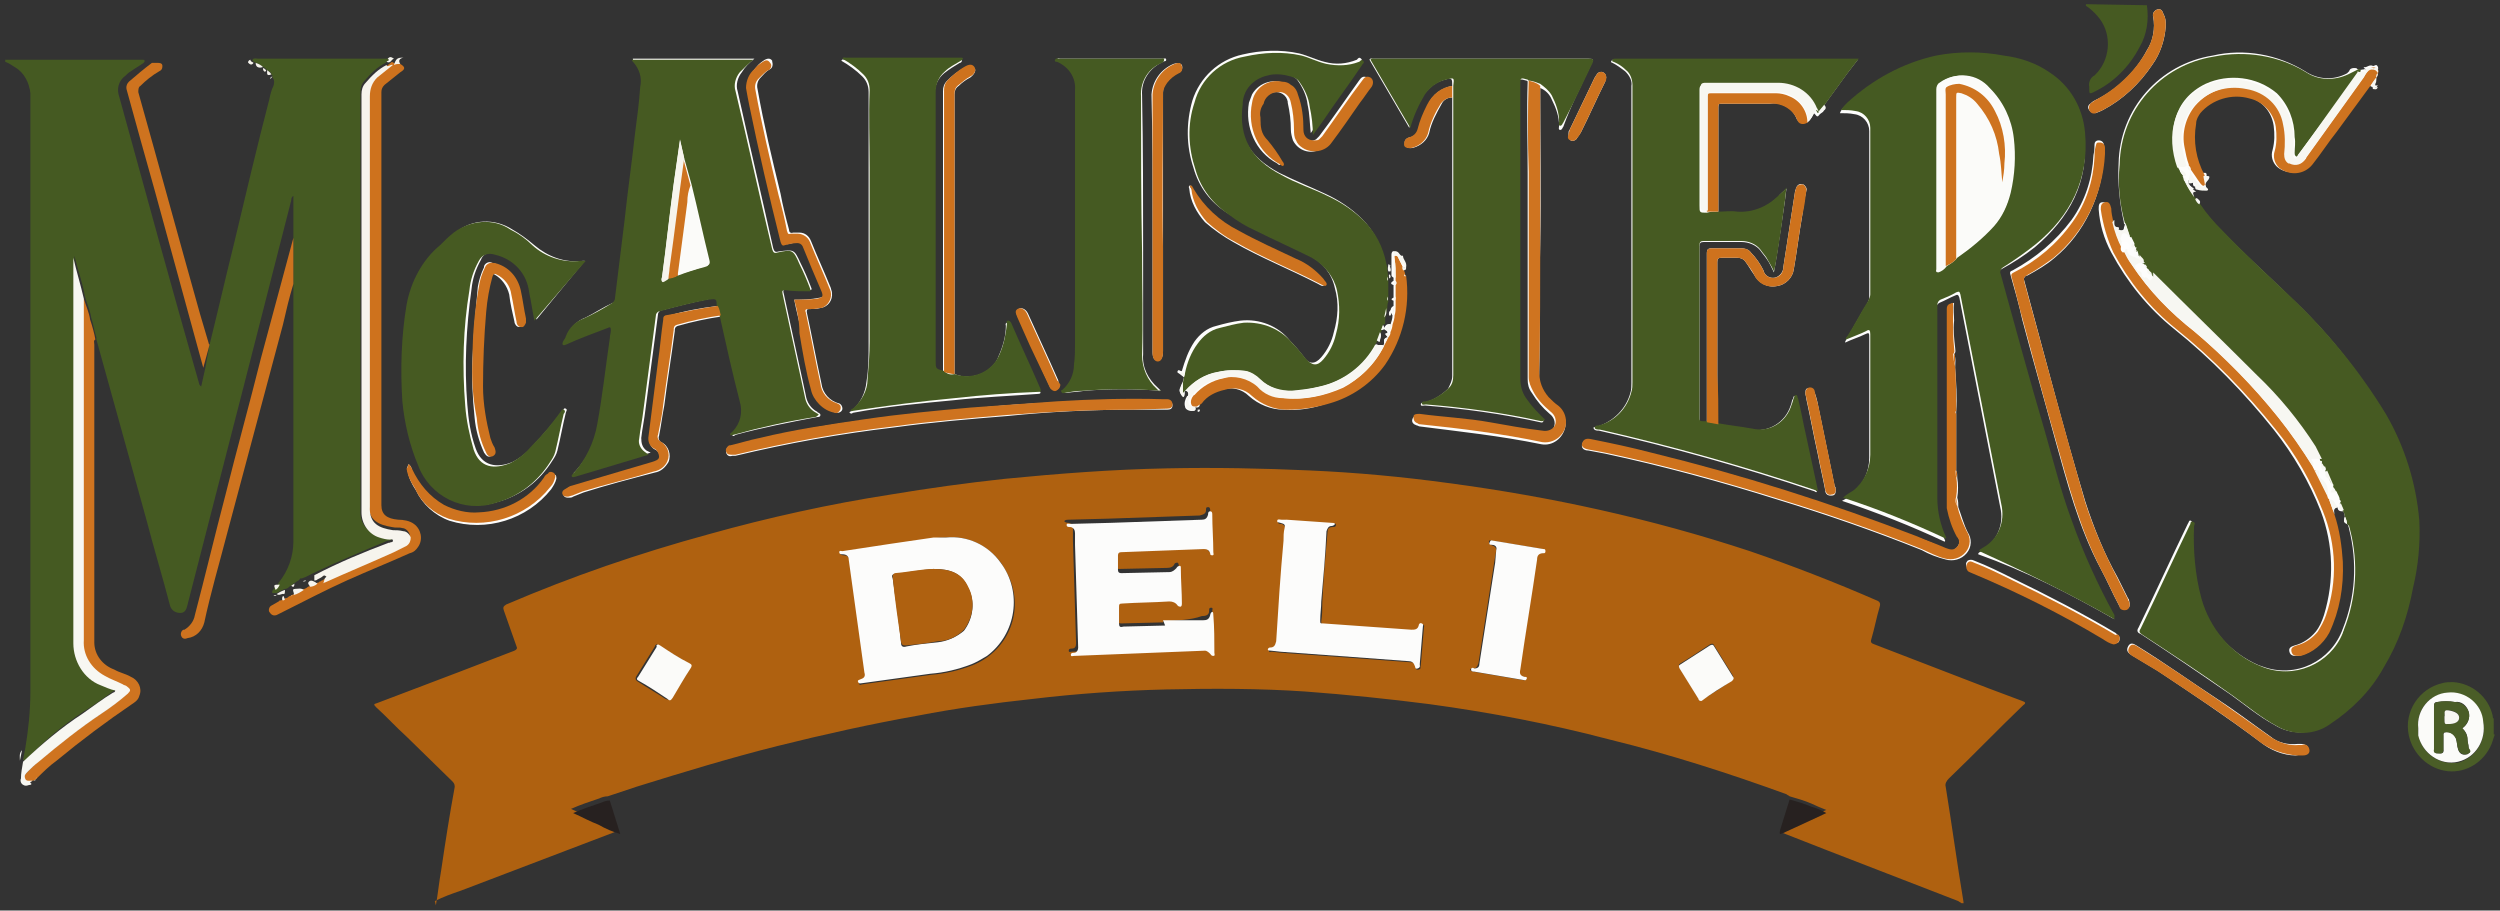 <?xml version="1.0" encoding="utf-8"?>
<!-- Generator: Adobe Illustrator 21.1.0, SVG Export Plug-In . SVG Version: 6.00 Build 0)  -->
<svg version="1.1" id="Layer_1" xmlns="http://www.w3.org/2000/svg" xmlns:xlink="http://www.w3.org/1999/xlink" x="0px" y="0px"
	 viewBox="0 0 238.6 86.9" style="enable-background:new 0 0 238.6 86.9;" xml:space="preserve">
<rect x="0" y="0" width="238.6" height="86.9" fill="#333333" stroke="none"/>
<style type="text/css">
	.st0{fill:#FDFDFC;}
	.st1{fill:#AF6110;}
	.st2{fill:#455A22;}
	.st3{fill:#465A22;}
	.st4{fill:#4A5D27;}
	.st5{fill:#CE721D;}
	.st6{fill:#CF7420;}
	.st7{fill:#F6F4ED;}
	.st8{fill:#F7F7F2;}
	.st9{fill:#CE731F;}
	.st10{fill:#FCFCFB;}
	.st11{fill:#FBFBF9;}
	.st12{fill:#272120;}
	.st13{fill:#FEFEFE;}
</style>
<title>Fast Casual</title>
<path class="st0" d="M132.4,32.2c-0.4,0.1-0.3,0.4-0.3,0.6L132,33c-0.2-0.2-0.6,0.1-0.8-0.2l0.2-0.3c0.1,0,0.3,0.1,0.3,0
	s0.2-0.5,0-0.8l0.1-0.2c0.4-0.1,0.3-0.3,0.1-0.5l0.1-0.3v-0.2v-0.3c0.3-0.3,0.1-0.6,0.2-0.9c0-0.2,0-0.5,0.1-0.7
	c0.2-0.1,0.1-0.2,0-0.4v-1.5c0.1-0.1,0.1-0.3,0-0.4l-0.1-0.8v-0.2c0-0.1-0.1-0.3-0.1-0.4c-0.3-1.5-1-2.9-2.1-4c-1-1-2.2-1.8-3.5-2.4
	c-1.5-0.7-3-1.3-4.4-2c-3-1.6-4.1-3.7-3.7-6.7c0.1-1.4,1-2.6,2.4-2.8c0.7-0.1,1.5-0.1,2.2,0.1c0.3,0.1,0.6,0.3,0.8,0.5
	c0.5,0.7,0.9,1.5,1,2.4c0.2,0.9,0.2,1.8,0.3,2.7l1-1.4c1.2-1.8,2.5-3.5,3.7-5.3c0.1-0.1,0.3-0.2,0.1-0.4s-0.3,0-0.4,0.1
	c-1,0.4-2,0.5-3.1,0.2c-0.8-0.2-1.6-0.6-2.4-0.8c-1.8-0.4-3.7-0.3-5.4,0.1c-2.3,0.5-4.1,2.2-4.8,4.4c-0.6,2.1-0.6,4.3,0.1,6.4
	c0.5,1.8,1.6,3.3,3.2,4.3c0.8,0.5,1.6,1,2.5,1.5c1.8,0.9,3.6,1.6,5.4,2.6c1.2,0.6,2.1,1.7,2.4,3.1c0.4,1.4,0.3,2.8-0.1,4.2
	c-0.2,0.9-0.6,1.7-1.2,2.4c-0.6,0.7-1.2,0.7-1.7-0.1c-0.4-0.5-0.8-1-1.3-1.5c-1.1-1.4-2.9-2.1-4.7-1.9c-0.8,0.1-1.6,0.3-2.3,0.5
	c-0.9,0.2-1.6,0.8-2.1,1.5c-0.6,0.9-0.9,1.8-1.2,2.8c-0.1,0.1-0.3-0.2-0.4,0s0.1,0.2,0.2,0.3L113,36l-0.1,0.4
	c-0.1,0.2-0.2,0.4-0.3,0.7c-0.1,0.3,0.1,0.5,0.3,0.7c0.2,0.1,0.1-0.3,0.2-0.5l0,0c0.2,0,0.3,0.1,0.3,0.3c0,0.1,0,0.2-0.1,0.2
	c-0.2,0.3-0.3,0.7-0.2,1c0,0.3,0.5,0.5,0.8,0.4s0.1-0.2,0.1-0.4l0,0c0.3,0.1,0.4,0,0.4-0.3c0.6-0.7,1.4-1.2,2.2-1.3
	c0.9-0.3,1.9-0.1,2.6,0.6c0.9,0.8,2.1,1.3,3.3,1.3c1.4,0.1,2.8-0.1,4.1-0.6c2.2-0.6,4-1.9,5.3-3.7c1.7-2.5,2.4-5.5,2-8.5
	c0-0.1,0-0.2-0.1-0.2l-0.1-0.3c0.2,0,0.2-0.1,0.3-0.3c0.1-0.4-0.3-0.7-0.3-1.1c-0.3,0.1-0.4-0.3-0.6-0.4s-0.3,0.1-0.3,0.3
	c0,0.6,0,1.3,0,1.9c0,0.1,0,0.2,0.2,0.3v0.3c-0.2,0.1-0.4,0.3,0,0.4c0,0.3,0,0.5,0,0.8l0,0c0,0,0,0,0,0.1v0.3
	c-0.2,0.1-0.3,0.2,0,0.3v0.5c-0.4,0.2-0.3,0.6-0.1,0.9c0,0.3-0.1,0.6-0.2,0.9c-0.3-0.2-0.5,0.1-0.6,0.3s0.3,0.2,0.3,0.4
	c0,0,0,0.1,0,0.1C131.9,31.8,132.5,32.1,132.4,32.2L132.4,32.2z M223.1,48.4c0,0.4,0.3,0.4,0.5,0.4l0,0l0,0l0.1,0.1l0.1,0.4
	c-0.1,0.3-0.2,0.6,0.2,0.7l0,0l0.1,0.1c0,0.1,0.1,0.3,0.1,0.4c0.8,3.2,0.6,6.5-0.6,9.5c-1.1,3.1-4.5,4.8-7.7,3.6
	c-0.1,0-0.2-0.1-0.3-0.1c-2.8-1.2-4.9-3.6-5.7-6.5c-0.6-2.3-0.8-4.6-0.7-6.9c0-0.1,0.1-0.3-0.1-0.4s-0.2,0.2-0.3,0.3
	c-1.6,3.3-3.1,6.6-4.7,9.9c-0.2,0.3-0.1,0.5,0.2,0.6c2.9,1.9,5.7,3.8,8.6,5.8c1.4,1,2.7,2.1,4.2,2.9c1.6,1,3.6,0.9,5.1-0.2
	c2.1-1.3,3.9-3.2,5.1-5.4c1.3-2.4,2.2-5,2.8-7.6c0.5-2.1,0.7-4.3,0.6-6.4c-0.3-3.6-1.4-7.1-3.2-10.2c-2.5-4.1-5.5-7.9-9.1-11.2
	c-2.1-2.1-4.4-4.1-6.5-6.3c-0.8-0.8-1.5-1.6-2.1-2.5c0.1-0.4,0-0.5-0.4-0.5l-0.2-0.3c0.1-0.2-0.2-0.5,0.2-0.6
	c-0.3-0.2-0.6-0.4-0.7-0.8c0.1,0,0.1,0,0.2,0c0.3-0.1,0.5-0.1,0.4,0.3c0,0.1,0,0.3,0.2,0.3c0.3,0,0.6,0.1,0.9,0.1
	c0.1,0,0.2-0.1,0.1-0.2c-0.4-0.4,0.1-0.6,0.1-0.9s0-0.2-0.1-0.3c-0.1,0-0.3,0-0.4,0c-0.8-1.5-1.1-3.2-0.8-4.9c0-0.4,0.2-0.7,0.4-1
	c1.2-1.3,3-1.9,4.7-1.4c1.4,0.3,2.4,1.4,2.6,2.8c0.1,0.8,0.1,1.5-0.1,2.3c-0.2,0.6,0,1.2,0.4,1.6c0.9,0.8,2.4,0.7,3.2-0.2
	c0,0,0,0,0,0c0.8-1,1.5-2.1,2.3-3.1l3.3-4.5c0.1,0.1,0.2,0.2,0.4,0.2s0.3,0.1,0.4-0.1s-0.2,0.1-0.2-0.1s-0.1-0.1-0.1-0.2
	c0.4-0.3,0-0.8,0.3-1.1c0.1-0.2,0.1-0.4,0-0.5c-0.1-0.2-0.3,0-0.4,0c-0.4-0.2-0.6,0.2-0.9,0.1c0,0.2,0.2,0.1,0.2,0.3
	c-0.3-0.2-0.5,0.1-0.8-0.1c-0.1-0.1-0.1-0.1-0.2-0.1c-0.3,0-0.5,0-0.6,0.3L224,7c-1.3,0.7-2.8,0.6-4-0.2c-2.6-1.6-5.8-2.2-8.8-1.5
	c-5.1,0.8-8.9,5.1-9,10.3c-0.1,1.9,0.1,3.8,0.5,5.6c0,0.1,0,0.2,0.1,0.2c0,0.1-0.1,0.3-0.1,0.4s-0.1,0.2-0.3,0.2s-0.3,0.1-0.3-0.1
	s0.1-0.2,0-0.2c-0.5,0-0.4-0.4-0.4-0.7l-0.2,0.2c-0.1-0.4-0.2-0.8-0.2-1.3c0-0.3-0.2-0.6-0.6-0.6s-0.4,0.3-0.4,0.7
	c0.1,1.4,0.5,2.8,1.2,4.1c1.5,2.8,3.5,5.3,6,7.3c3.5,2.8,6.7,6.1,9.5,9.6c1.9,2.4,3.4,5,4.5,7.8c1.2,3.2,1.3,6.6,0.3,9.9
	c-0.2,0.6-0.4,1.1-0.8,1.6c-0.5,0.6-1.2,1.1-2,1.3c-0.3,0.1-0.6,0.2-0.5,0.6s0.4,0.4,0.7,0.4c0.1,0,0.1,0,0.2,0
	c1.2-0.3,2.2-1.1,2.7-2.2c1-2.1,1.5-4.5,1.3-6.8c-0.1-1.5-0.4-3-0.8-4.5C222.8,48.8,222.6,48.5,223.1,48.4L223.1,48.4z M172.6,11.6
	c0.2-0.2,0.4-0.5,0.5-0.8c0.2,0.1,0.3,0.5,0.5,0.2s0.7-0.3,0.3-0.7l2.4-3.3l1-1.3h-0.5H154c-0.1,0-0.1,0-0.2,0.1s0,0.2,0.1,0.2
	c0.4,0.2,0.8,0.5,1.2,0.8c0.4,0.4,0.7,0.9,0.6,1.4c0,9.5,0,18.9,0,28.4c0,0.3,0,0.6-0.1,0.9c-0.4,1.5-1.6,2.7-3.1,3.2
	c-0.2,0.1-0.5,0-0.4,0.2s0.3,0.2,0.5,0.2c7,1.6,13.8,3.5,20.6,5.8c0.1,0.1,0.2,0.1,0.2,0l-1.1-5.1c-0.3-1.2-0.5-2.4-0.8-3.7
	c0-0.1,0-0.3-0.2-0.3s-0.1,0.2-0.2,0.3s-0.1,0.4-0.2,0.6c-0.5,1.6-2.1,2.6-3.8,2.3c-1.1-0.1-2.1-0.3-3.2-0.5c0-1.6,0-3.1,0-4.7
	c0-3.6,0-7.2,0-10.8c0-0.3,0.1-0.4,0.4-0.4c0.5,0,1,0,1.5,0c0.3,0,0.6,0.1,0.8,0.4c0.3,0.4,0.5,0.8,0.8,1.2c0.4,0.8,1.3,1.3,2.2,1.1
	c0.8-0.1,1.5-0.8,1.6-1.6c0.3-1.7,0.5-3.4,0.8-5.1c0.1-0.8,0.2-1.6,0.4-2.4c0.1-0.2-0.1-0.5-0.3-0.6c0,0,0,0-0.1,0
	c-0.3-0.1-0.5,0.1-0.6,0.4c0,0.1-0.1,0.2-0.1,0.4l-1.1,7.1c0,0.5-0.4,0.9-0.8,1c-0.5,0.1-1-0.2-1.1-0.7c-0.3-0.6-0.7-1.2-1.2-1.7
	c-0.2-0.3-0.6-0.4-0.9-0.4c-0.9,0-1.9,0-2.8,0c-0.4,0-0.5,0.1-0.5,0.5c0,5.4,0,10.7,0,16.1c-0.1,0-0.3,0-0.4,0
	c-0.3,0-0.3-0.1-0.3-0.4c0-5.5,0-11,0-16.4c0-0.3,0.1-0.4,0.4-0.4c1.2,0,2.4,0,3.6,0c0.7,0,1.4,0.3,1.8,0.8c0.2,0.3,0.4,0.5,0.6,0.8
	c0.3,0.4,0.5,0.9,0.7,1.3c0.2-0.9,1.2-7.7,1.2-8c-0.3,0.3-0.6,0.5-0.8,0.8c-1,1-2.4,1.6-3.9,1.5c-0.6-0.1-1.2,0-1.8,0
	c0-3.3,0-6.7,0-10.1c0-0.3,0.1-0.3,0.3-0.3c1.6,0,3.1,0,4.6,0c1.1-0.2,2.2,0.4,2.6,1.5c0.2,0.3,0.6,0.4,0.9,0.3
	C172.5,11.7,172.5,11.7,172.6,11.6z M186.7,44.9v-2.4v-2.9v-0.3c0.1-1.4,0-2.8-0.1-4.2c0-0.4,0.1-0.9-0.1-1.3
	c0.2-0.2,0.1-0.4,0.1-0.6c-0.1-0.9-0.2-1.7-0.1-2.6c0-0.5-0.1-1.1,0-1.7c-0.3,0.1-0.6,0.2-0.6,0.6c0,6.1,0,12.3,0,18.4
	c0,0.2,0,0.4,0,0.6c0.2,1,0.5,1.9,1,2.8c0.2,0.4,0.1,0.8-0.3,1.1c0,0-0.1,0-0.1,0.1c-0.3,0.1-0.6,0.1-0.8-0.1
	c-0.9-0.4-1.8-0.8-2.7-1.1c-8.3-3.2-16.7-5.9-25.4-8c-1.9-0.5-3.9-0.9-5.8-1.3c-0.5-0.1-0.7,0.1-0.8,0.4s0.1,0.6,0.6,0.6l1.6,0.3
	c5.6,1.2,11.1,2.7,16.5,4.4c4.6,1.4,9.2,3,13.7,4.8c0.7,0.4,1.5,0.7,2.3,0.9c0.7,0.2,1.5,0,2-0.6c0.5-0.6,0.5-1.4,0.1-2
	c-0.4-0.8-0.6-1.6-0.9-2.4c0-0.3,0-0.6-0.1-0.9c0.1-0.6,0.1-1.3,0-1.9C186.8,45.3,186.8,45.1,186.7,44.9z M91.1,35.7
	c0-0.2,0-0.3,0-0.5c0-8.7,0-17.5,0-26.2c0-0.3,0.1-0.6,0.4-0.8c0.3-0.3,0.7-0.6,1.1-0.8C93,7.1,93.2,6.7,93,6.5s-0.5-0.3-1,0
	c-0.6,0.3-1.1,0.7-1.6,1.2c-0.3,0.3-0.4,0.6-0.4,1c0,8.6,0,17.2,0,25.9c0,0.3,0,0.6,0,1c-0.8-0.2-0.8-0.2-0.8-1c0-8.5,0-17.1,0-25.6
	c0-0.8,0.3-1.5,0.9-2c0.5-0.4,1-0.7,1.5-1c0.1,0,0.2-0.1,0.2-0.2s-0.1-0.1-0.2-0.1H80.6c-0.1,0-0.2-0.1-0.3,0.1
	c0.7,0.4,1.4,0.9,2,1.5c0.4,0.4,0.6,0.9,0.6,1.5c0,2.5,0,5,0,7.4c0,5.5,0,11.1,0,16.6c0,1.2,0,2.4-0.2,3.6c-0.1,1.1-0.6,2.1-1.4,2.8
	c-0.1,0.1-0.3,0.1-0.2,0.2s0.2,0.1,0.3,0c3.2-0.6,6.4-0.9,9.6-1.2c2.7-0.3,5.3-0.4,8-0.6c0.3,0,0.4-0.1,0.2-0.3
	c-1-2.1-1.9-4.2-2.8-6.3c0-0.1-0.1-0.3-0.3-0.2s-0.1,0.2-0.1,0.3c0,1-0.3,2-0.7,2.9C94.8,35.5,92.8,36.4,91.1,35.7L91.1,35.7z
	 M138.6,9.3c0,0.2,0,0.4,0,0.7c0,8,0,16.1,0,24.1c0,0.6,0,1.2,0,1.8c0,0.4-0.2,0.8-0.4,1.2c-0.6,0.6-1.4,1.1-2.2,1.3
	c-0.1,0-0.4,0-0.4,0.2s0.2,0.1,0.4,0.1c3.7,0.3,7.4,0.8,11,1.6c0.1,0,0.2,0.1,0.3-0.1s-0.1-0.2-0.1-0.2c-0.6-0.5-1.1-1.1-1.5-1.7
	c-0.4-0.6-0.7-1.4-0.7-2.1c0-2.3,0-4.7,0-7c0-7,0-14,0-21c0-0.7,0-0.7,0.7-0.5c0,0,0.1,0,0.1,0.1c-0.1,2.9,0,5.8,0,8.8
	c0,6.5,0,13,0,19.6c0,0.5,0.1,0.9,0.4,1.3c0.5,0.8,1,1.4,1.7,2c0.4,0.3,0.6,0.8,0.4,1.3c-0.2,0.4-0.7,0.6-1.2,0.5
	c-1.7-0.3-3.3-0.6-5-0.8c-2.2-0.4-4.5-0.6-6.7-0.8c-0.3,0-0.5,0-0.6,0.3s0.1,0.5,0.4,0.6c0.1,0,0.2,0.1,0.3,0.1
	c3.9,0.5,7.7,0.9,11.6,1.7c1.1,0.2,2.1-0.6,2.3-1.7c0.1-0.7-0.2-1.4-0.7-1.8c-0.3-0.2-0.6-0.5-0.9-0.8c-0.6-0.6-1-1.5-0.9-2.4
	c0.1-4.1,0-8.2,0.1-12.3c0.1-5,0-10,0-15c0.5,0.2,0.9,0.6,1.1,1.1c0.4,0.8,0.7,1.6,0.7,2.5c0,0.1-0.1,0.4,0.1,0.4s0.2-0.2,0.3-0.3
	C150,9.9,151,8,151.9,6c0.2-0.3,0.2-0.4-0.3-0.4h-20.5c-0.1,0-0.3-0.1-0.4,0.1l3.8,6.5c0.3-1.1,0.8-2.2,1.4-3.2
	c0.5-0.7,1.2-1.2,2-1.4c0.7-0.2,0.7-0.1,0.7,0.6c-1,0.2-1.9,0.8-2.3,1.8c-0.4,0.7-0.7,1.5-0.9,2.3c-0.1,0.4-0.4,0.7-0.8,0.8
	c-0.5,0.1-0.6,0.4-0.5,0.7s0.4,0.4,0.8,0.3c0.7-0.2,1.3-0.7,1.5-1.4c0.2-1,0.7-1.9,1.2-2.8C137.8,9.5,138.2,9.3,138.6,9.3L138.6,9.3
	z M68.5,29.2c-1.7,0.2-3.3,0.5-4.9,1c-0.2,0.1-0.2,0.2-0.2,0.4c-0.2,1.3-0.3,2.7-0.5,4c-0.3,2.3-0.6,4.7-0.9,7.1
	c-0.1,0.5,0.1,1,0.5,1.2c0.3,0.1,0.5,0.5,0.5,0.8c-0.1,0.4-0.4,0.4-0.7,0.5l-7.8,2.3c-0.2,0-0.4,0.1-0.5,0.3
	c-0.1,0.1-0.3,0.3-0.2,0.5s0.3,0.2,0.5,0.2c0.1,0,0.3,0,0.4-0.1l1-0.4c2.2-0.7,4.5-1.3,6.8-1.9c0.6-0.1,1-0.5,1.3-1
	c0.3-0.7,0-1.6-0.7-1.9c-0.2-0.1-0.3-0.4-0.2-0.6c0.2-1,0.3-1.9,0.5-2.9c0.3-2.4,0.7-4.8,1-7.1c0-0.2,0-0.4,0.3-0.5
	c1.4-0.4,2.8-0.7,4.2-0.9c0.6,2.7,1.2,5.4,1.9,8.1c0.3,1,0,2.2-0.7,2.9c-0.1,0.1-0.2,0.1-0.2,0.3s0.2,0.1,0.3,0
	c2.6-0.7,5.2-1.2,7.8-1.7c0.1,0,0.3,0,0.3-0.2S78,39.4,78,39.3c-0.6-0.3-1-0.9-1.1-1.6c-0.1-0.5-0.2-0.9-0.3-1.4
	c-0.6-2.8-1.2-5.5-1.8-8.3c-0.1-0.3,0-0.4,0.3-0.4c0.7,0,1.4,0,2.1,0.1c0.3,0,0.3-0.1,0.2-0.3c-0.3-0.8-0.6-1.5-1-2.3
	c-0.6-1.3-0.6-1.3-2.1-1.1c-0.3,0.1-0.4,0-0.5-0.3c-1.1-5-2.3-10-3.4-15c-0.2-0.6,0-1.3,0.4-1.8C71.1,6.4,71.5,6,72,5.6H60.4
	c0,0.2,0.1,0.3,0.2,0.3c0.5,0.6,0.8,1.5,0.7,2.3c-0.2,1.5-0.3,3-0.5,4.5c-0.3,2.8-0.7,5.6-1,8.3c-0.3,2.4-0.6,4.8-0.9,7.3
	c0,0.3-0.2,0.5-0.4,0.6c-0.9,0.4-1.8,1-2.6,1.4c-0.8,0.3-1.4,0.9-1.7,1.7c-0.1,0.3-0.4,0.5-0.3,0.8h-0.1l0,0h0
	c0.2,0,0.3-0.1,0.4-0.1c1.3-0.6,2.6-1.1,4-1.6c0.2-0.1,0.4-0.1,0.3,0.2s-0.1,0.5-0.1,0.8c-0.4,2.7-0.7,5.5-1.2,8.2
	c-0.3,1.8-1.1,3.4-2.3,4.7c-0.1,0.1-0.2,0.1-0.1,0.3s0.2,0,0.3,0l4-1.2l3-0.9L61.7,43c-0.4-0.3-0.5-0.7-0.5-1.2
	c0.1-0.9,0.3-1.8,0.4-2.7c0.4-3,0.8-6,1.2-9.1c0-0.2,0.2-0.4,0.4-0.4c1.5-0.4,3.1-0.8,4.6-1.1C68.5,28.4,68.5,28.4,68.5,29.2z
	 M201.8,59.1l-0.1-0.1c-1.6-2.9-3-6-4.1-9.1c-0.9-2.7-1.7-5.5-2.5-8.3c-1.4-5.1-2.8-10.2-4.3-15.3c-0.1-0.2,0-0.5,0.2-0.6
	c0,0,0,0,0,0c1.1-0.6,2.2-1.3,3.2-2.1c3.3-2.8,5.2-6.2,4.7-10.6c-0.1-2.4-1.4-4.5-3.4-5.8c-1.3-0.8-2.9-1.4-4.4-1.6
	c-2.1-0.4-4.3-0.4-6.4,0c-3.2,0.7-6.1,2.3-8.5,4.5c-0.3,0.2-0.5,0.4-0.6,0.7c0.5,0,0.9,0,1.4,0.1c0.8,0.1,1.4,0.8,1.4,1.6
	c0,5.3,0,10.6,0,15.9c0,0.2-0.1,0.4-0.2,0.6c-0.7,1.1-1.3,2.3-2,3.4c0,0.1-0.1,0.1-0.1,0.3c0.6-0.3,1.3-0.5,1.9-0.8
	c0.4-0.2,0.4-0.1,0.4,0.3c0,3.8,0,7.7,0,11.5c0,1.3-0.6,2.6-1.6,3.4c-0.3,0.3-0.6,0.5-1,0.7c3.3,1.1,6.6,2.4,9.8,3.9
	c0.1-0.1,0-0.2,0-0.2c-0.5-1.1-0.8-2.4-0.8-3.6c0-4.9,0-9.9,0-14.8c0-1.2,0-2.4,0-3.7c0-0.2,0.1-0.4,0.3-0.5c0.5-0.2,1-0.5,1.5-0.7
	c0.2-0.1,0.3-0.1,0.4,0.2c0.5,2.6,1,5.1,1.5,7.7c0.8,4.1,1.6,8.2,2.4,12.3c0.4,1.6-0.3,3.3-1.8,4.2c-0.1,0.1-0.3,0.1-0.3,0.3
	C193.3,54.5,197.6,56.7,201.8,59.1L201.8,59.1z M110.8,37.3C110.8,37.2,110.8,37.2,110.8,37.3l-0.3-0.3c-0.9-0.8-1.5-1.9-1.4-3.2
	c0-3.3,0-6.5,0-9.8c0-5,0-9.9-0.1-14.9c-0.1-1.4,0.7-2.6,2-3.2c0.1-0.1,0.3,0,0.3-0.2s-0.2-0.1-0.3-0.1h-9.8c-0.1,0-0.3-0.1-0.3,0.1
	s0.2,0.2,0.2,0.2c1.1,0.5,1.7,1.5,1.7,2.7c0,2.6,0,5.3,0,7.9c0,5.4,0,10.9,0,16.3c0,0.7,0,1.3-0.1,2c0,0.9-0.4,1.8-1.1,2.4
	c-0.1,0-0.1,0.1-0.1,0.2s0.2,0.1,0.3,0.1c0.6-0.1,1.1-0.1,1.7-0.2C105.9,37.1,108.3,37.1,110.8,37.3L110.8,37.3z M55.8,24.9
	c-0.1,0-0.1,0-0.2,0c-1.7,0.2-3.3-0.4-4.6-1.5c-0.7-0.6-1.4-1.1-2.1-1.5c-1.7-1.1-3.9-1-5.4,0.3c-0.5,0.4-0.9,0.8-1.3,1.2
	c-1.7,1.5-2.9,3.5-3.2,5.7c-0.5,3.1-0.6,6.2-0.4,9.2c0.1,2.1,0.7,4.2,1.5,6.1c1.1,3,4.4,4.5,7.4,3.5c2.2-0.6,4-2,5.2-3.9
	c0.2-0.3,0.4-0.6,0.5-1c0.3-1.2,0.5-2.4,0.8-3.6c0-0.1,0.2-0.3,0-0.4s-0.2,0.1-0.3,0.2c-0.8,1.1-1.8,2.2-2.7,3.2
	c-0.6,0.7-1.3,1.3-2.1,1.7c-1.5,0.6-2.9,0.4-3.5-1.3c-0.5-1.4-0.7-2.8-0.8-4.2c-0.3-3.7-0.1-7.4,0.4-11c0.1-1,0.4-1.9,0.9-2.8
	c0.2-0.6,0.9-0.9,1.5-0.6c0,0,0,0,0,0c1.7,0.4,3,1.8,3.3,3.6c0.1,0.9,0.3,1.7,0.5,2.7L55.8,24.9z M200.8,14.7c0-0.2,0-0.5,0-0.8
	c0-0.3-0.2-0.5-0.5-0.5c0,0,0,0,0,0c-0.3,0-0.4,0.2-0.4,0.4s0,0.6-0.1,1c-0.1,2.2-0.8,4.4-2.1,6.2c-1.5,2-3.4,3.6-5.6,4.8
	c-0.3,0.1-0.3,0.2-0.2,0.5c0.4,1.4,0.8,2.8,1.1,4.2c1,3.8,2.1,7.6,3.1,11.3c1.2,4.3,2.3,8.6,4.4,12.5c0.6,1.1,1.1,2.3,1.7,3.4
	c0.1,0.3,0.4,0.5,0.7,0.4c0,0,0.1,0,0.1,0c0.3-0.1,0.3-0.4,0.2-0.8c0-0.1-0.1-0.2-0.1-0.2l-1-2c-1.3-2.3-2.3-4.8-3.1-7.3
	c-2.1-7-3.9-14-5.8-21c-0.1-0.2,0-0.4,0.2-0.5c0,0,0,0,0.1,0c0.9-0.5,1.8-1,2.6-1.7C198.9,22.3,200.7,18.6,200.8,14.7L200.8,14.7z
	 M108.1,39.1h3.3c0.3,0,0.5-0.1,0.5-0.4s-0.2-0.5-0.5-0.5H111c-3.4,0-6.7,0.1-10.1,0.2c-2.8,0.1-5.5,0.3-8.3,0.6
	c-3.3,0.3-6.7,0.7-10,1.1s-6.8,1-10.1,1.8c-0.9,0.2-1.8,0.4-2.8,0.7c-0.3,0-0.4,0.3-0.4,0.5c0,0,0,0,0,0.1c0.1,0.3,0.3,0.4,0.6,0.3
	h0.3c5-1.2,10-2.1,15.1-2.7c3.6-0.5,7.2-0.8,10.9-1.1C100.1,39.3,104.1,39.1,108.1,39.1z M75.8,28.6c0.2,1.1,0.5,2.1,0.7,3.2
	c0.4,1.8,0.7,3.6,1.1,5.4c0.1,0.5,0.4,1,0.8,1.4c0.4,0.4,0.9,0.7,1.5,0.8c0.3,0,0.5-0.2,0.5-0.4c0-0.2-0.1-0.4-0.3-0.5
	c-0.9-0.2-1.6-1-1.7-1.9c-0.5-2.3-0.9-4.5-1.4-6.8c0-0.2,0-0.3,0.2-0.3c0.3,0,0.7,0,1.1-0.1c0.7-0.1,1.2-0.7,1.1-1.5
	c0-0.1-0.1-0.3-0.1-0.4c-0.6-1.5-1.3-3-1.9-4.5c-0.2-0.5-0.6-0.8-1.1-0.8c-0.2,0-0.4,0-0.6,0c-0.3,0.1-0.4-0.1-0.4-0.3
	c-0.3-1.1-0.6-2.3-0.8-3.4c-0.8-3.3-1.6-6.6-2.2-10c-0.1-0.4,0-0.8,0.3-1.1c0.3-0.3,0.5-0.6,0.9-0.8c0.2-0.1,0.3-0.4,0.2-0.7
	c0,0,0,0,0-0.1c-0.2-0.3-0.5-0.2-0.7-0.1c-0.3,0.2-0.6,0.4-0.8,0.7c-0.5,0.5-0.8,1.2-0.7,1.9c0.1,0.5,0.2,1,0.3,1.6
	c0.9,4.4,2,8.8,3,13.1c0.1,0.3,0.2,0.3,0.4,0.3c0.4-0.1,0.8-0.2,1.2-0.2c0.2,0,0.4,0.1,0.5,0.3c0.6,1.4,1.2,2.8,1.8,4.3
	c0.2,0.5,0.1,0.6-0.4,0.7C77.3,28.6,76.6,28.6,75.8,28.6z M110,21.2L110,21.2c0,4.1,0,8.3,0,12.4c0,0.6,0.2,0.8,0.5,0.8
	s0.5-0.3,0.5-0.9c0-3.3,0-6.6,0-9.9c0-4.9,0-9.8,0-14.8c0-0.4,0.1-0.7,0.4-1c0.3-0.4,0.7-0.7,1.1-0.9c0.3-0.1,0.4-0.4,0.3-0.7
	c0,0,0,0,0,0C112.6,6,112.3,6,112,6.1c-1.2,0.5-2,1.6-2.1,2.9C110,13.1,110,17.2,110,21.2L110,21.2z M120.2,11.2
	c0-0.4,0-0.9,0.1-1.3c0.1-0.6,0.6-1.1,1.3-1.1c0.6-0.1,1.2,0.3,1.3,0.9c0,0,0,0,0,0.1c0.2,0.9,0.3,1.7,0.3,2.6c0,0.3,0.1,0.7,0.2,1
	c0.5,1,1.7,1.4,2.7,0.8c0.3-0.2,0.5-0.4,0.7-0.6c0.9-1.3,1.8-2.6,2.7-3.8c0.4-0.5,0.7-1,1.1-1.5c0.2-0.3,0.2-0.7-0.1-0.9
	c0,0,0,0,0,0c-0.4-0.2-0.6,0-0.8,0.3c-1.3,1.8-2.5,3.6-3.8,5.3c-0.1,0.1-0.2,0.2-0.3,0.3c-0.5,0.3-1.1,0.1-1.4-0.4
	c-0.1-0.2-0.1-0.3-0.1-0.5c0-1.1-0.2-2.3-0.5-3.3c-0.1-0.4-0.4-0.8-0.7-1c-1.2-0.7-2.7-0.3-3.4,0.9c-0.1,0.3-0.2,0.5-0.3,0.8
	c-0.4,2.3,0.6,4.7,2.7,5.8c0.1,0.1,0.2,0.2,0.3,0.1s0-0.3-0.1-0.4c-0.4-0.7-0.8-1.4-1.4-2c-0.3-0.3-0.5-0.6-0.6-1
	C120.3,12,120.3,11.6,120.2,11.2L120.2,11.2z M45.1,34.1c-0.1,1.9,0,3.9,0.2,5.8c0.1,1.1,0.4,2.2,0.9,3.3c0.2,0.3,0.4,0.5,0.7,0.3
	s0.3-0.5,0.1-0.8c-0.1-0.3-0.3-0.6-0.4-0.9c-0.4-1.6-0.7-3.2-0.7-4.9c0-2.4,0-4.7,0.3-7.1c0.1-1.1,0.3-2.3,0.6-3.4
	c0.1-0.3,0.2-0.3,0.4-0.2c0.7,0.4,1.2,1.1,1.4,1.9c0.1,0.9,0.3,1.7,0.5,2.6c0,0.2,0.2,0.5,0.4,0.5c0.3,0,0.4-0.2,0.5-0.4
	c0-0.1,0-0.3,0-0.4c-0.2-0.9-0.3-1.8-0.5-2.7c-0.3-1.3-1.2-2.3-2.5-2.6c-0.3-0.2-0.7,0-0.8,0.3c0,0,0,0.1,0,0.1
	c-0.3,0.6-0.5,1.3-0.6,1.9C45.4,29.6,45.2,31.8,45.1,34.1z M219.1,72.1l0.6-0.1c0.4-0.1,0.7-0.3,0.6-0.6s-0.4-0.4-0.7-0.4h-0.3
	c-0.9,0.1-1.9-0.1-2.6-0.7c-1.7-1.2-3.4-2.5-5.1-3.6c-2.6-1.7-5.1-3.5-7.7-5.1c-0.3-0.2-0.6-0.3-0.8,0.1s0,0.6,0.3,0.8
	c0.8,0.5,1.7,1,2.5,1.5c3.3,2.2,6.6,4.4,9.8,6.8C216.7,71.6,217.9,72.1,219.1,72.1L219.1,72.1z M202.3,60.9c0-0.2-0.2-0.3-0.4-0.5
	c-3.2-1.9-6.5-3.6-9.8-5.2c-1.2-0.6-2.4-1.2-3.7-1.7c-0.2-0.1-0.4-0.1-0.6,0c-0.2,0.2-0.2,0.4-0.1,0.6c0.1,0.2,0.3,0.3,0.5,0.4
	c4.3,1.9,8.4,4,12.5,6.3c0.3,0.2,0.6,0.4,1,0.5C202.1,61.5,202.3,61.3,202.3,60.9z M39,44.3c-0.1,0.2-0.2,0.4-0.1,0.6
	c0.1,0.7,0.4,1.3,0.8,1.9c0.6,1.3,1.8,2.4,3.2,2.9c3.5,1.1,7.4-0.1,9.7-3c0.2-0.3,0.4-0.6,0.5-1c0-0.2,0-0.4-0.2-0.4
	c-0.2-0.1-0.4,0-0.5,0.1c-0.1,0.1-0.3,0.3-0.4,0.4c-1.5,2-3.8,3.2-6.2,3.3c-1.2,0.1-2.3-0.2-3.3-0.7c-1.4-0.8-2.5-2-3.2-3.5
	C39.3,44.6,39.2,44.5,39,44.3z M113.6,17.7c-0.1,0-0.2,0.1-0.1,0.3c0.1,1.2,0.7,2.3,1.5,3.2c0.8,0.7,1.8,1.4,2.7,1.9
	c2.6,1.5,5.4,2.6,8.1,4c0.2,0.1,0.4,0.3,0.6,0.1s-0.1-0.4-0.3-0.6c-0.7-0.8-1.6-1.5-2.6-1.9c-1.8-0.8-3.7-1.6-5.5-2.7
	c-1.8-0.9-3.3-2.3-4.3-4c0-0.1-0.1-0.1-0.1-0.2C113.7,17.8,113.7,17.8,113.6,17.7L113.6,17.7z M206.7,2.5c0-0.4,0-0.8-0.2-1.1
	c-0.1-0.3-0.2-0.6-0.6-0.5c-0.3,0.1-0.5,0.4-0.4,0.7c0,0,0,0,0,0c0.2,1.1,0,2.3-0.6,3.2c-1.1,2.1-2.9,3.8-5,4.8
	c-0.2,0.1-0.3,0.2-0.4,0.3c-0.2,0.1-0.3,0.4-0.1,0.6c0.1,0.2,0.4,0.3,0.6,0.3c0.3-0.1,0.5-0.2,0.7-0.3c1.9-1,3.5-2.5,4.7-4.3
	C206.2,5.1,206.6,3.8,206.7,2.5z M172.3,37.5c0,0.2,0.1,0.4,0.1,0.6c0.4,1.8,0.7,3.5,1.1,5.3c0.2,1.1,0.5,2.3,0.7,3.4
	c0,0.3,0.2,0.5,0.5,0.5c0,0,0.1,0,0.1,0c0.4,0,0.4-0.3,0.4-0.6c0-0.1,0-0.2-0.1-0.3c-0.5-2.4-1-4.9-1.5-7.3
	c-0.1-0.5-0.2-1.1-0.4-1.6c-0.1-0.3-0.3-0.5-0.6-0.4c0,0,0,0,0,0C172.4,37,172.3,37.2,172.3,37.5z M101.1,36.7
	c0-0.1-0.1-0.2-0.1-0.4l-0.8-1.8c-0.7-1.5-1.4-3.1-2.1-4.6c-0.2-0.4-0.6-0.6-0.9-0.4s-0.2,0.5,0,0.8l1.2,2.7l1.8,3.9
	c0.1,0.2,0.3,0.4,0.6,0.3c0,0,0,0,0,0C101,37.1,101.2,36.9,101.1,36.7L101.1,36.7z M153.3,7.4c0-0.2-0.1-0.4-0.3-0.5
	c-0.2-0.1-0.5,0-0.6,0.2c-0.1,0.1-0.1,0.2-0.2,0.3l-2.4,5c-0.1,0.1-0.1,0.2-0.1,0.4c0,0.2,0,0.4,0.2,0.6c0.2,0.1,0.5,0,0.6-0.2
	c0.1-0.2,0.3-0.4,0.4-0.6c0.8-1.6,1.5-3.2,2.3-4.8C153.2,7.7,153.3,7.5,153.3,7.4z M132.6,25.2c0,0.3-0.1,0.5,0,0.7c0,0,0.1,0,0.1,0
	c0.1-0.2-0.1-0.4,0-0.6C132.6,25.3,132.6,25.2,132.6,25.2L132.6,25.2z M132.7,29.6c-0.1,0.2-0.2,0.3-0.1,0.5c0,0,0.1,0,0.1,0
	C132.8,29.9,132.8,29.7,132.7,29.6L132.7,29.6z M132.6,26.6c0-0.1,0.1-0.1,0.1-0.2c0-0.1,0-0.2-0.1-0.2S132.6,26.4,132.6,26.6
	L132.6,26.6z M114.5,39.1L114.5,39.1c-0.1,0-0.1,0-0.2,0.1c0,0.1,0,0.1,0.1,0.1S114.5,39.2,114.5,39.1L114.5,39.1z M26.6,57.2
	L26.6,57.2L26.6,57.2L26.6,57.2z M132.7,29.1L132.7,29.1L132.7,29.1L132.7,29.1z M27.3,56.9L27.3,56.9L27.3,56.9L27.3,56.9z"/>
<path class="st1" d="M41.6,86.4c0.2-1.1,0.3-2.2,0.5-3.3c0.4-2.7,0.8-5.3,1.3-8c0-0.3-0.1-0.4-0.3-0.6l-4.3-4.2
	c-1-0.9-1.9-1.9-2.9-2.8c-0.3-0.3-0.2-0.3,0.1-0.4l7.9-3l5.2-2c0.2-0.1,0.3-0.2,0.2-0.4c-0.4-1.1-0.8-2.3-1.2-3.4
	c-0.1-0.3-0.1-0.4,0.2-0.6c6.3-2.7,12.7-4.9,19.3-6.7c5.7-1.6,11.6-2.9,17.4-3.8c3.6-0.6,7.2-1.1,10.9-1.5c5.1-0.5,10.3-0.9,15.5-1
	c4.6-0.1,9.1,0,13.6,0.2s8.8,0.6,13.2,1.2c9.8,1.3,19.4,3.4,28.8,6.5c4.1,1.4,8.2,3,12.1,4.7c0.3,0.1,0.4,0.3,0.3,0.6
	c-0.3,1-0.5,2.1-0.8,3.1c-0.1,0.3,0,0.4,0.3,0.5l10.9,4.2c1.1,0.4,2.1,0.8,3.2,1.2c0.3,0.1,0.4,0.2,0.1,0.4c-2.4,2.3-4.7,4.7-7.1,7
	c-0.2,0.2-0.4,0.5-0.3,0.8c0.6,3.7,1.1,7.4,1.7,11c0,0,0,0.1,0,0.1h-0.2c-0.1-0.1-0.2-0.1-0.3-0.2l-12.4-4.8
	c-1.5-0.6-3.1-1.2-4.6-1.8c0.1-0.1,0.2-0.1,0.3-0.2l2.6-1.2l1.5-0.7c-0.5-0.2-1-0.4-1.4-0.6c-0.7-0.3-1.4-0.5-2.1-0.7
	c-0.1-0.1-0.2-0.1-0.3-0.2c-5.5-2-11.1-3.8-16.8-5.2c-5.7-1.5-11.4-2.6-17.3-3.4c-3.9-0.5-7.8-0.9-11.8-1.2
	c-4.4-0.3-8.8-0.3-13.3-0.2c-4.2,0.1-8.5,0.4-12.7,0.9c-3.7,0.4-7.4,0.9-11,1.6c-4.5,0.8-9,1.8-13.4,2.9s-9,2.5-13.5,3.9
	c-0.9,0.3-1.8,0.6-2.7,0.9c-0.3,0-0.6,0.1-0.8,0.2c-0.9,0.3-1.8,0.6-2.7,1c0.8,0.4,1.6,0.7,2.4,1.1c0.7,0.3,1.4,0.6,2.1,0.9
	c0.1,0.3-0.2,0.2-0.3,0.2l-14.7,5.6c-0.9,0.3-1.7,0.6-2.5,1L41.6,86.4z M90.3,51.3c-0.4,0-0.8,0-1.1,0.1l-4.1,0.6l-4.6,0.7
	c-0.1,0-0.3,0-0.3,0.1s0.1,0.2,0.3,0.2c0.3,0,0.5,0.1,0.6,0.5c0.5,3.6,1,7.2,1.5,10.8c0.1,0.3-0.1,0.5-0.3,0.6c0,0,0,0,0,0
	c-0.1,0-0.3,0-0.3,0.3s0.2,0.1,0.4,0.1l6.5-0.9c1.3-0.1,2.6-0.4,3.9-0.9c3.3-1.3,4.9-4.9,3.6-8.2c-0.2-0.5-0.5-1-0.8-1.5
	C94.3,52,92.3,51.1,90.3,51.3z M111,59.3v0.1l-4,0.1c-0.3,0-0.4-0.1-0.4-0.3c0-0.5,0-1,0-1.5c0-0.2,0-0.3,0.3-0.4
	c1.5,0,3-0.1,4.5-0.2c0.3-0.1,0.6,0.1,0.8,0.4c0,0.1,0.2,0.2,0.3,0.1c0.1,0,0.1-0.2,0.1-0.3c0-1.1,0-2.2-0.1-3.3
	c0-0.1,0-0.2-0.1-0.3c-0.1,0-0.2,0-0.3,0.1c0,0,0,0,0,0c-0.1,0.3-0.4,0.4-0.7,0.4l-4.6,0.1c-0.2,0-0.3-0.1-0.3-0.3
	c0-0.4,0-0.9,0-1.4c0-0.2,0-0.3,0.3-0.3l7.9-0.3c0.3,0,0.5,0.1,0.6,0.4c0,0.1,0,0.3,0.2,0.2s0.1-0.2,0.1-0.3c0-1.2-0.1-2.4-0.1-3.6
	c0-0.1,0-0.3-0.2-0.3s-0.2,0.1-0.2,0.3c0,0.3-0.2,0.4-0.6,0.5l-8.7,0.3l-3.8,0.1c-0.1,0-0.3,0-0.4,0.1s0.2,0.2,0.3,0.2
	c0.3,0,0.5,0.2,0.5,0.5c0,0,0,0,0,0.1c0,0.4,0,0.7,0,1.1c0.1,3.3,0.2,6.5,0.3,9.8c0,0.3-0.1,0.5-0.4,0.5c0,0,0,0,0,0
	c-0.1,0-0.3,0-0.3,0.2s0.2,0.1,0.3,0.1l2.5-0.1l10.1-0.4c0.2,0,0.4,0,0.5,0.3s0.1,0.3,0.3,0.2s0.1-0.2,0.1-0.3
	c0-1.2-0.1-2.4-0.1-3.6c0-0.1,0.1-0.3-0.1-0.3s-0.2,0.1-0.2,0.3c0,0.4-0.3,0.5-0.7,0.5C113.6,59.2,112.3,59.2,111,59.3L111,59.3z
	 M122.8,49.7h-0.4c-0.1,0-0.3-0.1-0.4,0.1s0.2,0.2,0.3,0.2s0.4,0.2,0.4,0.5s-0.1,0.8-0.1,1.2c-0.2,3.2-0.5,6.4-0.7,9.6
	c0,0.4-0.2,0.6-0.6,0.6c-0.1,0-0.2,0-0.2,0.2s0.2,0.1,0.3,0.1l0.9,0.1l8.2,0.6l4,0.3c0.3,0,0.5,0,0.6,0.4c0,0.1,0,0.4,0.3,0.3
	s0.1-0.2,0.2-0.4c0.1-1.2,0.2-2.4,0.3-3.6c0-0.1,0.1-0.2-0.1-0.3s-0.2,0.1-0.3,0.2c-0.1,0.4-0.3,0.4-0.7,0.4l-8.4-0.6
	c-0.3,0-0.3-0.1-0.3-0.3c0.1-0.6,0.1-1.2,0.1-1.8c0.1-2.2,0.3-4.5,0.5-6.7c0-0.3,0.1-0.5,0.5-0.5c0.1,0,0.3,0,0.3-0.2
	s-0.2-0.1-0.3-0.1L122.8,49.7z M142.8,52.5l-0.2,1.2c-0.5,3.2-1,6.4-1.5,9.6c-0.1,0.3-0.2,0.5-0.5,0.5c-0.1,0-0.3,0-0.3,0.1
	s0.2,0.2,0.3,0.2l4.7,0.8c0.1,0,0.3,0.1,0.3-0.1s-0.1-0.2-0.2-0.2c-0.4-0.1-0.4-0.3-0.4-0.7c0.6-3.5,1.1-7,1.6-10.5
	c0.1-0.4,0.2-0.7,0.6-0.6c0.1,0,0.2,0,0.2-0.2s-0.1-0.1-0.2-0.2l-4.8-0.8c-0.1,0-0.3-0.1-0.3,0.1s0.1,0.2,0.2,0.3
	S142.8,52.1,142.8,52.5L142.8,52.5z M162.3,66.9l0.1-0.1c1-0.6,2-1.2,2.9-1.9c0.2-0.1,0.1-0.2,0.1-0.4c-0.6-1-1.2-1.9-1.8-2.9
	c-0.1-0.2-0.2-0.2-0.4-0.1c-0.9,0.6-1.8,1.2-2.8,1.8c-0.2,0.1-0.2,0.2-0.1,0.4c0.6,1,1.2,1.9,1.8,2.9
	C162.2,66.8,162.2,66.9,162.3,66.9z M62.7,61.5c-0.1,0-0.2,0.1-0.2,0.2c-0.6,1-1.2,1.9-1.8,2.9c-0.1,0.2,0,0.3,0.1,0.4
	c0.9,0.6,1.8,1.1,2.7,1.7c0.2,0.1,0.4,0.1,0.5-0.1c0.6-0.9,1.1-1.9,1.7-2.8c0.2-0.2,0.1-0.3-0.1-0.5c-0.9-0.6-1.8-1.1-2.8-1.7
	L62.7,61.5z"/>
<path class="st2" d="M20,32.9c0.8-3.2,1.5-6.3,2.3-9.5c1.1-4.6,2.2-9.3,3.4-13.9c0.1-0.5,0.2-0.9,0.4-1.3c0.1-0.3,0.1-0.6-0.1-0.8
	V7.3L26,7.2l-0.1-0.1l0,0c0-0.2-0.2-0.3-0.4-0.4l-0.1-0.1c-0.1-0.1-0.2-0.2-0.3-0.2h0c-0.2-0.2-0.5-0.3-0.7-0.4l0,0l0,0
	c-0.1-0.1-0.3-0.1-0.3-0.3c0.1-0.2,0.4-0.1,0.5-0.1h11.7H37c0.3,0.2-0.1,0.2-0.1,0.3L36.8,6c-0.8,0.4-1.4,1-2,1.7
	c-0.3,0.3-0.4,0.7-0.4,1.1c0,13.3,0,26.6,0,39.9c-0.1,1.1,0.6,2.1,1.7,2.4c0.3,0.1,0.7,0.2,1,0.2c0.1,0,0.3,0,0.3,0.1
	s-0.2,0.2-0.3,0.2H37c-2.4,1-4.8,2-7.1,3.1l-0.8,0.4c-0.1,0-0.2,0.1-0.3,0.1h-0.1c0,0-0.1,0-0.1,0.1l0,0l-0.1,0.1l-0.2,0.1l-0.1,0.1
	l0,0l0,0c-0.1,0-0.2,0.1-0.3,0.2L27.6,56l-0.1,0.1l-0.2,0.1h-0.1l0,0c-0.3,0.1-0.6,0.3-0.8,0.4c0,0,0,0-0.1,0h-0.3
	c-0.1-0.2,0.1-0.3,0.2-0.5c0.2-0.1,0.3-0.3,0.4-0.5c0.9-1.1,1.4-2.5,1.4-3.9c0-8.1,0-16.3,0-24.4c0-0.2,0-0.3,0-0.4
	c0-1.5,0-2.9,0-4.4v-3.8c-0.2,0.1-0.2,0.3-0.2,0.4c-1.5,5.9-3,11.7-4.5,17.6c-1.8,7-3.6,14-5.4,21c-0.1,0.4-0.2,0.8-0.7,0.8
	c-0.5,0-0.9-0.3-1-0.8c-0.7-2.7-1.5-5.3-2.2-8L9.2,32.4c0-0.1,0-0.1,0-0.2c-0.2-0.6-0.3-1.3-0.5-1.9c-0.1-0.7-0.4-1.3-0.6-2
	c-0.2-1.3-0.7-2.6-1-3.9c0,1.3,0,2.6,0,3.8c0,5.7,0,11.3,0,17c0,5.3,0,10.6,0,16c-0.1,1.7,0.9,3.4,2.6,4c0.4,0.2,0.9,0.3,1.4,0.5
	c0,0.1-0.1,0.2-0.2,0.2c-1,0.7-1.9,1.4-2.9,2c-2,1.3-3.9,2.9-5.6,4.7c-0.1,0-0.2-0.1-0.2-0.1l0.2-1c0.3-1.8,0.5-3.6,0.5-5.5
	c0-8.3,0-16.5,0-24.8c0-10.8,0-21.5,0-32.3c-0.1-1-0.6-2-1.5-2.5C1.1,6.2,0.8,6,0.5,5.9V5.7h13.1c0.1,0,0.2,0,0.2,0.1
	S13.8,5.9,13.7,6c-0.4,0.3-0.8,0.5-1.2,0.8c-0.2,0.1-0.4,0.3-0.5,0.4c-0.7,0.5-0.9,1.3-0.6,2.1c2.5,9.1,5,18.2,7.6,27.3
	c0,0.1,0.1,0.2,0.2,0.3l0.4-1.8L20,32.9z"/>
<path class="st3" d="M204.9,0.5c0.2,1.4,0,2.8-0.7,4c-1,1.9-2.5,3.4-4.4,4.3c-0.4,0.2-0.4,0.1-0.4-0.3c0-0.1,0-0.1,0-0.2
	c-0.1-0.4,0.1-0.9,0.5-1.1c1.5-1.4,1.7-3.8,0.5-5.4c-0.3-0.4-0.7-0.8-1.1-1.1c-0.1-0.1-0.3-0.1-0.2-0.3L204.9,0.5z"/>
<path class="st4" d="M238.1,70.1c-0.1,0.3-0.2,0.6-0.3,0.9c-0.7,1.7-2.4,2.8-4.2,2.6c-1.8-0.2-3.3-1.6-3.7-3.4c-0.5-2.3,1-4.5,3.2-5
	c0.3-0.1,0.7-0.1,1-0.1c1.8,0.1,3.4,1.4,3.8,3.2c0,0.1,0,0.2,0.1,0.3V70.1z M230.8,69.5c0,0.1,0,0.3,0,0.5c0.2,1.7,1.8,3,3.6,2.8
	c0.1,0,0.2,0,0.2,0c1.7-0.5,2.7-2.1,2.4-3.8c-0.2-1.7-1.7-3-3.4-2.8C231.9,66.2,230.6,67.7,230.8,69.5L230.8,69.5L230.8,69.5z"/>
<path class="st2" d="M201.8,59.1c-4.2-2.4-8.5-4.5-12.9-6.5c0-0.2,0.2-0.2,0.3-0.3c1.5-0.8,2.2-2.5,1.8-4.2
	c-0.8-4.1-1.6-8.2-2.4-12.3c-0.5-2.6-1-5.1-1.5-7.7c-0.1-0.3-0.1-0.3-0.4-0.2c-0.5,0.3-1,0.5-1.5,0.7c-0.2,0.1-0.3,0.3-0.3,0.5
	c0,1.2,0,2.4,0,3.7c0,4.9,0,9.9,0,14.8c0,1.2,0.3,2.5,0.8,3.6c0,0.1,0.1,0.1,0,0.2c-3.2-1.5-6.4-2.8-9.8-3.9c0.3-0.3,0.7-0.5,1-0.7
	c1-0.8,1.6-2.1,1.6-3.4c0-3.8,0-7.7,0-11.5c0-0.4-0.1-0.5-0.4-0.3c-0.6,0.3-1.2,0.5-1.9,0.8c-0.1-0.1,0-0.2,0.1-0.3
	c0.7-1.1,1.3-2.3,2-3.4c0.1-0.2,0.2-0.4,0.2-0.6c0-5.3,0-10.6,0-15.9c0-0.8-0.6-1.5-1.4-1.6c-0.5-0.1-0.9-0.1-1.4-0.1
	c0.2-0.3,0.4-0.5,0.6-0.7c2.4-2.2,5.3-3.8,8.5-4.5c2.1-0.4,4.3-0.4,6.4,0c1.6,0.2,3.1,0.7,4.4,1.6c2,1.3,3.2,3.4,3.4,5.8
	c0.4,4.4-1.4,7.9-4.7,10.6c-1,0.8-2,1.5-3.1,2.2c-0.2,0.1-0.3,0.3-0.3,0.5c0,0,0,0,0,0c1.4,5.1,2.8,10.2,4.3,15.3
	c0.8,2.8,1.5,5.6,2.5,8.3c1.1,3.1,2.5,6.2,4.1,9.1L201.8,59.1z M186.8,24.6c1.3-0.9,2.5-1.9,3.5-3c0.8-0.9,1.3-2,1.6-3.2
	c0.4-1.7,0.5-3.5,0.3-5.2c-0.2-1.8-1-3.5-2.3-4.8c-1.2-1.4-3.2-1.6-4.7-0.5c-0.2,0.1-0.3,0.3-0.3,0.6c0,5.7,0,11.5,0,17.2
	c0,0.1-0.1,0.2,0.1,0.3c0.3-0.1,0.6-0.3,0.8-0.6C186.1,25.2,186.5,25,186.8,24.6L186.8,24.6z"/>
<path class="st3" d="M224,50L224,50c0-0.2-0.1-0.5-0.2-0.7l-0.1-0.4l-0.1-0.1l0,0l0,0c0-0.3-0.1-0.5-0.3-0.7V48l-0.1-0.1
	c-0.1-0.3-0.2-0.6-0.3-0.8c0-0.2-0.1-0.4-0.2-0.5c0-0.1,0-0.1-0.1-0.2c-0.2-0.5-0.4-0.9-0.6-1.3l-0.1-0.3c-0.1-0.2-0.2-0.4-0.3-0.5
	l0,0c0-0.1,0-0.2-0.1-0.2c-0.2-0.4-0.4-0.8-0.6-1.2c-1.6-2.5-3.4-4.8-5.6-6.8c-3.3-3.3-6.6-6.5-9.9-9.8l0,0
	c-0.1-0.1-0.2-0.3-0.3-0.4c0-0.1-0.1-0.2-0.2-0.3c0-0.1-0.1-0.2-0.2-0.3l-0.1-0.1c-0.1-0.1-0.1-0.1-0.1,0c0.2-0.1,0-0.2,0-0.3
	c-0.1-0.2-0.2-0.4-0.4-0.5l-0.2-0.4c0-0.1,0-0.2-0.1-0.2v-0.1c0-0.2-0.1-0.3-0.2-0.4l-0.3-0.6l-0.4-1.2c0-0.1,0-0.2-0.1-0.2
	c-0.5-1.8-0.7-3.7-0.5-5.6c0.1-5.2,3.9-9.5,9-10.3c3-0.6,6.2-0.1,8.8,1.5c1.2,0.8,2.7,0.8,4,0.2l0.4-0.2c0.2-0.1,0.4-0.2,0.6-0.3
	c0.1,0,0.2,0,0.2,0.1c0,0,0,0.1,0,0.1l-6,8c0,0.1-0.1,0.2-0.2,0.1s-0.1-0.2-0.1-0.3c0-0.5,0.1-1,0-1.5c0-1.6-0.6-3.1-1.7-4.2
	c-1.9-1.6-4.6-1.9-6.8-0.9c-3.1,1.5-3.7,4.7-2.6,7.8c0,0.1,0,0.2,0.1,0.3c0,0.2,0.1,0.4,0.3,0.6l0.1,0.2c0,0.1,0,0.2,0.1,0.3
	l0.1,0.2c0.2,0.5,0.5,0.9,0.8,1.3l0.2,0.3c0.1,0.2,0.2,0.4,0.4,0.5c0.6,0.9,1.3,1.7,2.1,2.5c2.1,2.2,4.3,4.2,6.5,6.3
	c3.5,3.3,6.6,7.1,9.1,11.2c1.8,3.1,2.9,6.6,3.2,10.2c0.1,2.2-0.1,4.3-0.6,6.4c-0.5,2.7-1.4,5.3-2.8,7.6c-1.2,2.2-3,4-5.1,5.4
	c-1.5,1.1-3.6,1.1-5.1,0.2c-1.5-0.8-2.8-1.9-4.2-2.9c-2.8-2-5.7-3.9-8.6-5.8c-0.3-0.2-0.4-0.3-0.2-0.6c1.6-3.3,3.1-6.6,4.7-9.9
	c0.1-0.1,0-0.4,0.3-0.3s0.1,0.3,0.1,0.4c-0.1,2.3,0.1,4.7,0.7,6.9c0.8,2.9,2.9,5.4,5.7,6.5c3.1,1.3,6.6-0.2,7.8-3.2
	c0-0.1,0.1-0.2,0.1-0.3c1.2-3,1.4-6.4,0.6-9.5c0-0.1-0.1-0.3-0.1-0.4L224,50z"/>
<path class="st3" d="M53.7,32.9c-0.1-0.3,0.3-0.6,0.3-0.8c0.3-0.8,0.9-1.4,1.7-1.7c0.9-0.4,1.8-0.9,2.6-1.4c0.2-0.1,0.4-0.3,0.4-0.6
	c0.3-2.4,0.6-4.8,0.9-7.3c0.3-2.8,0.7-5.6,1-8.3c0.2-1.5,0.4-3,0.5-4.5C61.3,7.4,61,6.6,60.5,6c-0.1-0.1-0.2-0.2-0.2-0.3h11.6
	c-0.5,0.4-0.9,0.8-1.3,1.2c-0.4,0.5-0.6,1.2-0.4,1.8c1.2,5,2.3,10.1,3.5,15.1c0.1,0.3,0.2,0.4,0.5,0.3c1.4-0.3,1.5-0.3,2.1,1.1
	c0.4,0.8,0.7,1.5,1,2.3c0.1,0.3,0.1,0.3-0.2,0.3c-0.7,0-1.4,0-2.1-0.1c-0.3,0-0.4,0-0.3,0.4c0.6,2.8,1.2,5.5,1.8,8.3
	c0.1,0.5,0.2,0.9,0.3,1.4c0.1,0.7,0.5,1.3,1.1,1.6c0.1,0.1,0.3,0.1,0.2,0.2s-0.2,0.2-0.3,0.2c-2.6,0.4-5.3,1-7.8,1.7
	c-0.1,0-0.2,0.1-0.3,0s0.1-0.2,0.2-0.3c0.8-0.8,1-1.9,0.7-2.9c-0.7-2.7-1.3-5.4-1.9-8.1c-0.1-0.3,0-0.6-0.3-0.9c0-0.8,0-0.8-0.8-0.7
	c-1.6,0.3-3.1,0.7-4.6,1.1c-0.2,0-0.4,0.2-0.4,0.4c-0.4,3-0.8,6-1.2,9.1c-0.1,0.9-0.3,1.8-0.4,2.7c-0.1,0.4,0.1,0.9,0.5,1.2l0.4,0.3
	l-3,0.9l-4,1.2c-0.1,0-0.2,0.1-0.3,0s0-0.2,0.1-0.3c1.2-1.3,2-3,2.3-4.7c0.5-2.7,0.8-5.5,1.2-8.2c0-0.3,0.1-0.5,0.1-0.8
	s-0.1-0.3-0.3-0.2c-1.3,0.5-2.7,1-4,1.6C54,32.9,53.8,33,53.7,32.9L53.7,32.9z M65.3,15.1l-0.4-1.8c-0.2,1.4-0.4,2.8-0.6,4.2
	c-0.4,2.9-0.7,5.9-1.1,8.8c0,0.2-0.1,0.4,0,0.5s0.3-0.1,0.5-0.2c0,0,0,0,0.1-0.1c0.3,0,0.7-0.1,1-0.3c0.8-0.3,1.6-0.5,2.5-0.8
	c0.4-0.1,0.5-0.2,0.4-0.6c-0.6-2.4-1.1-4.8-1.7-7.2L65.3,15.1z"/>
<path class="st3" d="M164,20.2c0.6,0,1.2-0.1,1.8,0c1.5,0.1,2.9-0.5,3.9-1.5c0.3-0.3,0.6-0.5,0.8-0.8c0,0.3-0.9,7.1-1.2,8
	c-0.2-0.5-0.5-0.9-0.7-1.3c-0.2-0.3-0.4-0.5-0.6-0.8c-0.4-0.5-1.1-0.8-1.8-0.8c-1.2,0-2.4,0-3.6,0c-0.3,0-0.4,0.1-0.4,0.4
	c0,5.5,0,11,0,16.4c0,0.3,0,0.4,0.3,0.4c0.1,0,0.3,0,0.4,0l1.1,0.2c1.1,0.2,2.1,0.3,3.2,0.5c1.7,0.4,3.3-0.6,3.8-2.3
	c0.1-0.2,0.1-0.4,0.2-0.6s0-0.3,0.2-0.3s0.1,0.2,0.2,0.3c0.3,1.2,0.5,2.4,0.8,3.7l1.1,5.1c-0.1,0.1-0.2,0.1-0.2,0
	c-6.8-2.3-13.6-4.2-20.6-5.8c-0.2,0-0.5,0-0.5-0.2s0.3-0.2,0.4-0.2c1.5-0.4,2.7-1.6,3.1-3.2c0.1-0.3,0.1-0.6,0.1-0.9
	c0-9.5,0-18.9,0-28.4c0-0.5-0.2-1.1-0.6-1.4c-0.3-0.3-0.7-0.6-1.2-0.8c-0.1,0-0.2-0.1-0.1-0.2s0.1-0.1,0.2-0.1h22.8h0.5l-1,1.3
	l-2.4,3.3l-0.5,0.6c-0.1-0.1-0.1-0.2-0.2-0.3c-0.6-1.5-2.1-2.4-3.7-2.4c-2.3,0-4.6,0-6.9,0c-0.4,0-0.5,0.1-0.5,0.5c0,3.7,0,7.3,0,11
	c0,0.7,0,0.7,0.7,0.7C163.2,20.2,163.6,20.2,164,20.2z"/>
<path class="st3" d="M112.9,36.5L113,36l0.1-0.4c0.2-1,0.6-2,1.2-2.8c0.5-0.7,1.2-1.3,2.1-1.5c0.8-0.2,1.5-0.4,2.3-0.5
	c1.8-0.1,3.5,0.6,4.6,1.9c0.5,0.5,0.9,1,1.3,1.5c0.6,0.7,1.1,0.8,1.7,0.1c0.6-0.7,1-1.5,1.2-2.4c0.4-1.4,0.4-2.8,0.1-4.2
	c-0.3-1.3-1.2-2.4-2.4-3.1c-1.8-0.9-3.6-1.7-5.4-2.6c-0.9-0.4-1.7-0.9-2.5-1.5c-1.5-1-2.7-2.5-3.2-4.3c-0.7-2.1-0.8-4.3-0.1-6.4
	c0.6-2.3,2.5-4,4.8-4.4c1.8-0.4,3.6-0.5,5.4-0.1c0.8,0.2,1.5,0.6,2.4,0.8c1,0.2,2.1,0.2,3.1-0.2c0.1,0,0.2-0.3,0.4-0.1
	s-0.1,0.3-0.1,0.4c-1.2,1.8-2.5,3.5-3.7,5.3l-1,1.4c0-0.9-0.1-1.8-0.3-2.7c-0.1-0.9-0.5-1.7-1-2.4c-0.2-0.3-0.5-0.4-0.8-0.5
	c-0.7-0.2-1.5-0.3-2.2-0.1c-1.4,0.3-2.4,1.4-2.4,2.8c-0.4,3.1,0.8,5.2,3.7,6.7c1.4,0.8,3,1.3,4.4,2c1.3,0.6,2.5,1.4,3.5,2.4
	c1.1,1.1,1.8,2.5,2.1,4c0,0.1,0.1,0.3,0.1,0.4v0.2l0.1,0.8c0,0.1,0,0.2,0,0.4v1.5c0,0.1,0,0.2,0,0.4c-0.1,0.2-0.1,0.5-0.1,0.7
	l-0.2,0.9v0.3v0.2L132,31l-0.1,0.5l-0.1,0.2l-0.3,0.8l-0.2,0.3c-1.1,2.1-3.1,3.6-5.4,4.1c-0.8,0.2-1.7,0.3-2.6,0.4
	c-1.1,0.1-2.2-0.3-3.1-1.1c-0.4-0.4-0.9-0.7-1.4-0.8c-0.9-0.1-1.7-0.1-2.6,0.1c-1.2,0.2-2.3,0.9-3.1,1.8l0,0l-0.2,0.2
	C112.9,37.2,112.9,36.8,112.9,36.5z"/>
<path class="st3" d="M145.9,7.7c0,0-0.1-0.1-0.1-0.1c-0.7-0.2-0.7-0.2-0.7,0.5c0,7,0,14,0,21c0,2.3,0,4.7,0,7c0,0.8,0.2,1.5,0.7,2.1
	c0.4,0.6,1,1.2,1.5,1.7c0.1,0.1,0.2,0.1,0.1,0.2s-0.2,0.1-0.3,0.1c-3.6-0.8-7.3-1.3-11-1.6c-0.1,0-0.4,0.1-0.4-0.1s0.2-0.2,0.4-0.2
	c0.8-0.2,1.6-0.7,2.2-1.3c0.3-0.3,0.4-0.7,0.4-1.2c0-0.6,0-1.2,0-1.8c0-8,0-16.1,0-24.1c0-0.2,0-0.4,0-0.7V8.2
	c0.1-0.8,0.1-0.8-0.7-0.6c-0.8,0.2-1.5,0.7-2,1.4c-0.6,1-1.1,2.1-1.4,3.2l-3.8-6.5c0.1-0.2,0.3-0.1,0.4-0.1h20.5
	c0.4,0,0.4,0.1,0.3,0.4c-0.9,1.9-1.8,3.8-2.8,5.7c-0.1,0.1-0.1,0.3-0.3,0.3s-0.1-0.3-0.1-0.4c0-0.9-0.3-1.7-0.7-2.5
	c-0.3-0.5-0.7-0.8-1.1-1.1C146.7,7.9,146.3,7.7,145.9,7.7z"/>
<path class="st2" d="M91.1,35.7c1.7,0.6,3.6-0.2,4.3-1.9c0.4-0.9,0.6-1.9,0.7-2.9c0-0.1-0.1-0.3,0.1-0.3s0.2,0.1,0.3,0.2
	c0.9,2.1,1.9,4.2,2.8,6.3c0.1,0.3,0,0.3-0.2,0.3c-2.7,0.1-5.3,0.3-8,0.6c-3.2,0.3-6.4,0.7-9.6,1.2c-0.1,0-0.3,0.1-0.3,0
	s0.1-0.2,0.2-0.2c0.8-0.7,1.4-1.7,1.4-2.8c0.1-1.2,0.2-2.4,0.2-3.6c0-5.5,0-11.1,0-16.6c0-2.5-0.1-5,0-7.4c0-0.6-0.2-1.1-0.6-1.5
	c-0.6-0.6-1.3-1.1-2-1.5c0.1-0.2,0.2-0.1,0.3-0.1h11c0.1,0,0.2,0,0.2,0.1s-0.1,0.1-0.2,0.2c-0.5,0.3-1.1,0.6-1.5,1
	c-0.6,0.5-0.9,1.2-0.9,2c0,8.5,0,17.1,0,25.6c0,0.8,0,0.8,0.8,1C90.4,35.7,90.7,35.8,91.1,35.7z"/>
<path class="st2" d="M110.8,37.3c-2.5-0.2-5-0.2-7.5,0c-0.6,0-1.1,0.1-1.7,0.2c-0.1,0-0.2,0.1-0.3-0.1s0-0.1,0.1-0.2
	c0.7-0.6,1.1-1.5,1.1-2.4c0.1-0.7,0.1-1.3,0.1-2c0-5.4,0-10.9,0-16.3c0-2.6,0-5.3,0-7.9c0.1-1.2-0.6-2.2-1.7-2.7
	c-0.1,0-0.3,0-0.2-0.2s0.2-0.1,0.3-0.1h9.8c0.1,0,0.3-0.1,0.3,0.1S111,5.9,110.9,6c-1.3,0.5-2.1,1.8-2,3.2c0,5,0,9.9,0.1,14.9
	c0,3.3,0.1,6.5,0,9.8c0,1.2,0.5,2.4,1.4,3.2l0.3,0.3C110.7,37.2,110.8,37.2,110.8,37.3z"/>
<path class="st3" d="M55.9,24.9l-4.9,5.7c-0.2-1-0.3-1.8-0.5-2.7c-0.2-1.8-1.5-3.2-3.3-3.6c-0.6-0.2-1.2,0-1.5,0.6c0,0,0,0,0,0
	c-0.5,0.9-0.8,1.8-0.9,2.8c-0.6,3.6-0.7,7.3-0.4,11c0.1,1.4,0.4,2.8,0.8,4.2c0.6,1.8,2,1.9,3.5,1.3c0.8-0.4,1.5-1,2.1-1.7
	c1-1,1.9-2.1,2.7-3.2c0.1-0.1,0.1-0.3,0.3-0.2s0.1,0.3,0,0.4c-0.3,1.2-0.5,2.4-0.8,3.6c-0.1,0.4-0.3,0.7-0.5,1
	c-1.2,1.9-3,3.3-5.2,3.9c-3,1-6.3-0.6-7.4-3.6c-0.8-1.9-1.3-4-1.5-6.1c-0.2-3.1-0.1-6.2,0.4-9.2c0.4-2.2,1.5-4.3,3.2-5.7
	c0.4-0.4,0.8-0.8,1.3-1.2c1.6-1.2,3.8-1.4,5.4-0.3c0.8,0.4,1.5,0.9,2.1,1.5c1.2,1.1,2.9,1.7,4.6,1.5C55.7,24.9,55.8,24.9,55.9,24.9z
	"/>
<path class="st5" d="M38.2,6.1c0.5,0.3,0.5,0.5,0,0.8c-0.5,0.4-1,0.8-1.5,1.2c-0.2,0.2-0.3,0.4-0.3,0.7c0,13.1,0,26.3,0,39.4
	c0,0.9,0.5,1.3,1.6,1.4c0.5,0,1.1,0.1,1.5,0.4c0.7,0.5,0.9,1.5,0.4,2.2c-0.2,0.3-0.4,0.5-0.8,0.6c-2,0.9-4,1.7-6,2.6s-4.1,2-6.1,3
	c-0.2,0.1-0.4,0.2-0.6,0.3c-0.3,0.1-0.5,0-0.7-0.3c-0.1-0.2,0-0.5,0.2-0.6c0,0,0,0,0,0l0.7-0.4l0.1-0.1c0,0,0.1,0,0.1,0
	c0.1,0,0.2-0.1,0.2-0.1h0.1l0.1-0.1c0.2,0,0.3-0.1,0.4-0.2c0.1,0,0.1,0,0.2-0.1l0,0c0.4-0.1,0.7-0.3,1-0.5c0.2-0.1,0.4-0.1,0.6-0.3
	c0.3-0.1,0.5-0.2,0.7-0.3h0.1l0.1-0.1c0,0,0,0,0.1,0l0.1-0.1c0.1,0,0.1,0,0.2-0.1c0.1,0,0.1,0,0.2-0.1c2.2-1,4.4-1.9,6.6-2.9
	c0.4-0.1,0.8-0.3,1.2-0.6c0.3-0.1,0.4-0.4,0.4-0.8c-0.1-0.3-0.4-0.6-0.7-0.6c-0.3-0.1-0.6,0-1-0.1c-1.2-0.2-2.3-0.6-2.2-2.3
	c0.1-1,0-2,0-3c0-12,0-24,0-36.1c0-0.7,0.2-1.3,0.7-1.8c0.5-0.4,1-0.8,1.5-1.2l0,0C37.7,6.1,37.9,6.1,38.2,6.1z"/>
<path class="st5" d="M186.6,35c0.1,1.4,0.1,2.8,0.1,4.2c-0.1,0.1-0.1,0.2,0,0.3v2.9v2.4c-0.1,0.2-0.1,0.5,0,0.7
	c0.1,0.6,0.1,1.3,0,1.9c-0.1,0.3-0.1,0.6,0.1,0.9c0.2,0.8,0.5,1.6,0.9,2.4c0.4,0.6,0.4,1.4-0.1,2c-0.5,0.6-1.3,0.8-2,0.6
	c-0.8-0.2-1.5-0.6-2.2-0.9c-4.5-1.8-9.1-3.4-13.7-4.8c-5.4-1.7-10.9-3.2-16.5-4.4l-1.6-0.3c-0.5-0.1-0.7-0.3-0.6-0.6
	s0.3-0.5,0.8-0.4c2,0.4,3.9,0.8,5.8,1.3c8.6,2.1,17.1,4.8,25.4,8c0.9,0.4,1.8,0.7,2.7,1.1c0.3,0.1,0.5,0.2,0.8,0.1
	c0.4-0.2,0.6-0.6,0.4-1c0,0,0-0.1-0.1-0.1c-0.5-0.9-0.8-1.8-1-2.8c0-0.2,0-0.4,0-0.6c0-6.1,0-12.3,0-18.4c0-0.5,0.3-0.5,0.6-0.6
	c0,0.6,0,1.1,0,1.7c0,0.9,0,1.7,0.1,2.6c0,0.2,0.1,0.4-0.1,0.6C186.4,34.1,186.5,34.6,186.6,35z M186.1,47.6L186.1,47.6v-18l0,0
	V47.6z"/>
<path class="st6" d="M8,28.5c0.2,0.7,0.5,1.3,0.6,2c0.2,0.6,0.4,1.3,0.5,1.9C8.9,32.5,9,32.7,9,32.9c0,9.5,0,18.9,0,28.4
	c0,1.2,0.8,2.2,1.9,2.6c0.5,0.3,1.1,0.4,1.6,0.7c0.7,0.3,1.1,1.1,0.8,1.8c-0.1,0.4-0.4,0.6-0.7,0.8c-2.5,1.7-4.9,3.5-7.2,5.4
	c-0.7,0.5-1.3,1.1-1.9,1.7l-0.1,0.1l0,0l-0.2,0.1c-0.1,0-0.2,0-0.2,0.1c-0.3,0-0.6,0.1-0.7-0.2s0.1-0.5,0.3-0.7s0.6-0.6,0.9-0.9
	c1.9-1.6,3.9-3.2,6-4.6c0.9-0.6,1.7-1.2,2.5-1.9c0.4-0.4,0.3-0.5-0.1-0.7c-0.1-0.1-0.3-0.2-0.4-0.2c-0.6-0.3-1.1-0.5-1.7-0.8
	c-1.3-0.6-2.1-1.9-2-3.4c0-10.7,0-21.4,0-32.1C7.8,28.8,7.9,28.6,8,28.5z"/>
<path class="st7" d="M37.5,6.2c-0.5,0.4-1,0.8-1.5,1.2c-0.5,0.5-0.7,1.1-0.7,1.8c0,12,0,24,0,36.1c0,1,0,2,0,3
	c-0.1,1.7,0.9,2.1,2.2,2.3c0.3,0,0.6,0,1,0.1c0.3,0,0.6,0.3,0.7,0.6c0,0.3-0.1,0.6-0.4,0.8c-0.4,0.2-0.8,0.4-1.2,0.6
	c-2.2,1-4.4,1.9-6.6,2.9c-0.1,0-0.1,0-0.2,0.1c0.2-0.2,0.1-0.5,0.3-0.6c0,0,0.1-0.1,0-0.1c0,0,0,0,0,0c-0.1-0.1-0.2-0.1-0.3,0
	s-0.3,0.2-0.5,0.3c-0.1,0.1-0.2,0.1-0.3,0.1C30,55,30,55,30,54.9c2.3-1.2,4.7-2.2,7.1-3.1h0.1c0.1-0.1,0.3,0,0.3-0.2
	s-0.2-0.1-0.3-0.1c-0.3,0-0.7-0.1-1-0.2c-1-0.3-1.7-1.3-1.7-2.4c0-13.3,0-26.6,0-39.9c0-0.4,0.1-0.8,0.4-1.1c0.6-0.7,1.2-1.3,2-1.7
	C36.9,6.5,37.3,6.1,37.5,6.2z"/>
<path class="st8" d="M8,28.5c0,0.2,0,0.3,0,0.5c0,10.7,0,21.4,0,32.1c-0.1,1.4,0.7,2.7,2,3.4c0.5,0.3,1.1,0.5,1.7,0.8
	c0.1,0.1,0.3,0.1,0.4,0.2c0.4,0.3,0.4,0.4,0.1,0.7c-0.8,0.7-1.6,1.3-2.5,1.9c-2.1,1.4-4.1,3-6,4.6C3.3,73,3,73.3,2.7,73.6
	S2.3,74,2.4,74.3s0.4,0.2,0.7,0.2c0,0.1-0.4,0.1-0.1,0.3c0,0,0,0.1-0.1,0.1c-0.2,0-0.4,0.2-0.7,0c-0.2-0.1-0.3-0.4-0.2-0.6
	c0-0.5,0.1-1,0.2-1.6C4,71,5.9,69.4,7.9,68.1c1-0.7,1.9-1.4,2.9-2c0.1,0,0.2-0.1,0.2-0.2c-0.5-0.1-0.9-0.3-1.4-0.5
	C8,64.8,7,63.1,7,61.4c0-5.3,0-10.6,0-16c0-5.7,0-11.3,0-17c0-1.3,0-2.6,0-3.8C7.3,25.9,7.7,27.2,8,28.5z"/>
<path class="st9" d="M222.8,49.1c0.5,1.5,0.7,3,0.8,4.5c0.1,2.4-0.3,4.7-1.3,6.8c-0.6,1.1-1.6,1.9-2.7,2.2c-0.1,0-0.1,0-0.2,0
	c-0.3,0-0.6,0-0.7-0.4s0.2-0.5,0.5-0.6c0.8-0.2,1.5-0.7,2-1.3c0.3-0.5,0.6-1,0.8-1.6c1.1-3.2,1-6.7-0.3-9.9
	c-1.1-2.8-2.6-5.5-4.5-7.8c-2.8-3.5-6-6.8-9.5-9.6c-2.5-2-4.5-4.5-6-7.3c-0.6-1.3-1-2.7-1.2-4.1c0-0.3,0-0.6,0.4-0.7
	s0.5,0.2,0.6,0.6c0,0.4,0.1,0.8,0.2,1.3c0.2,0.9,0.4,1.7,0.9,2.5c0,0.1,0,0.2,0.1,0.3l0.1,0.1l0,0c0.2,0.4,0.4,0.8,0.7,1.2
	c1.6,2.5,3.7,4.6,6,6.4c2.9,2.4,5.6,5.2,8,8.2c1.2,1.5,2.3,3.1,3.3,4.7l0.2,0.3l1.2,2.5l0.1,0.3L222.8,49.1z"/>
<path class="st9" d="M200.9,14.7c-0.2,3.9-2,7.5-4.9,9.9c-0.8,0.6-1.7,1.2-2.6,1.7c-0.2,0.1-0.3,0.3-0.2,0.5c0,0,0,0,0,0.1
	c1.9,7,3.8,14,5.8,21c0.8,2.5,1.9,5,3.1,7.3l1,2c0,0.1,0.1,0.2,0.1,0.2c0.1,0.3,0.1,0.6-0.2,0.8c-0.3,0.1-0.6,0-0.7-0.2
	c0,0,0-0.1,0-0.1c-0.6-1.1-1.1-2.3-1.7-3.4c-2.1-4-3.2-8.3-4.4-12.5c-1.1-3.8-2.1-7.6-3.1-11.3c-0.4-1.4-0.7-2.8-1.1-4.2
	c-0.1-0.3,0-0.4,0.2-0.5c2.2-1.1,4.1-2.7,5.6-4.8c1.3-1.8,2-4,2.1-6.2c0-0.3,0-0.6,0.1-1s0.1-0.4,0.4-0.4c0.3,0,0.5,0.2,0.5,0.5
	c0,0,0,0,0,0C200.9,14.2,200.9,14.5,200.9,14.7z"/>
<path class="st6" d="M145.9,7.7c0.4,0.1,0.8,0.2,1.1,0.5c0,5,0,10,0,15c0,4.1,0,8.2-0.1,12.3c0,0.9,0.3,1.7,0.9,2.4
	c0.3,0.3,0.6,0.6,0.9,0.8c0.9,0.7,1,2,0.3,2.8c-0.4,0.5-1.1,0.8-1.8,0.7c-3.8-0.8-7.7-1.3-11.6-1.7c-0.1,0-0.2,0-0.3-0.1
	c-0.3-0.1-0.4-0.3-0.4-0.6s0.3-0.3,0.6-0.3c2.2,0.3,4.5,0.4,6.7,0.8c1.7,0.3,3.3,0.6,5,0.8c0.5,0.1,1-0.1,1.2-0.5
	c0.2-0.5,0-1-0.4-1.3c-0.7-0.6-1.3-1.2-1.7-2c-0.2-0.4-0.4-0.8-0.4-1.3c0-6.5,0-13,0-19.6C145.8,13.5,145.8,10.6,145.9,7.7z"/>
<path class="st9" d="M108.1,39.1c-4,0-8,0.2-11.9,0.5c-3.6,0.3-7.3,0.6-10.9,1.1c-5.1,0.6-10.1,1.5-15.1,2.7h-0.3
	c-0.3,0-0.5,0-0.6-0.3c-0.1-0.2,0.1-0.5,0.3-0.6c0,0,0,0,0.1,0c0.9-0.2,1.8-0.5,2.8-0.7c3.3-0.8,6.7-1.3,10.1-1.8s6.7-0.8,10-1.1
	c2.8-0.2,5.5-0.4,8.3-0.6c3.3-0.2,6.7-0.3,10.1-0.2h0.4c0.3,0,0.5,0.2,0.5,0.5s-0.2,0.4-0.5,0.4L108.1,39.1z"/>
<path class="st9" d="M28,22.7c0,1.5,0,2.9,0,4.4c-0.4,1.3-0.7,2.6-1,3.9c-1.8,6.7-3.6,13.5-5.4,20.2c-0.7,2.7-1.5,5.4-2.1,8.2
	c-0.2,0.8-0.8,1.4-1.6,1.5c-0.2,0.1-0.5,0.1-0.6-0.2c-0.1-0.2,0-0.5,0.2-0.6c0,0,0,0,0.1,0c0.5-0.3,0.9-0.8,1-1.4
	c1-3.8,1.9-7.6,2.9-11.4c1.1-4.4,2.3-8.7,3.4-13.1L28,22.7z"/>
<path class="st9" d="M75.8,28.6c0.7,0,1.5,0,2.2-0.1c0.5-0.1,0.6-0.2,0.4-0.7c-0.6-1.4-1.2-2.8-1.8-4.3c-0.1-0.2-0.3-0.3-0.5-0.3
	c-0.4,0-0.8,0.1-1.2,0.2c-0.2,0.1-0.3,0-0.4-0.3c-1.1-4.4-2.1-8.7-3-13.1c-0.1-0.5-0.2-1-0.3-1.6C71.2,7.7,71.5,7,72,6.6
	c0.2-0.3,0.5-0.5,0.8-0.7c0.3-0.2,0.5-0.2,0.7,0.1c0.2,0.2,0.1,0.5-0.1,0.7c0,0,0,0-0.1,0c-0.3,0.2-0.6,0.5-0.9,0.8
	c-0.3,0.3-0.4,0.7-0.3,1.1c0.6,3.3,1.4,6.7,2.2,10c0.3,1.1,0.6,2.3,0.8,3.4c0.1,0.3,0.1,0.4,0.4,0.3c0.2,0,0.4,0,0.6,0
	c0.5,0,1,0.3,1.2,0.8c0.6,1.5,1.3,3,1.9,4.5c0.3,0.6,0,1.4-0.6,1.7c-0.1,0.1-0.3,0.1-0.4,0.1c-0.3,0.1-0.7,0.1-1.1,0.1
	c-0.2,0-0.3,0.1-0.2,0.3c0.5,2.3,0.9,4.5,1.4,6.8c0.1,0.9,0.7,1.6,1.6,1.9c0.3,0.1,0.4,0.3,0.3,0.6c-0.1,0.2-0.3,0.4-0.5,0.3
	c-0.6-0.1-1.1-0.4-1.5-0.8c-0.4-0.4-0.7-0.9-0.8-1.4c-0.5-1.8-0.8-3.6-1.1-5.4C76.3,30.7,76.1,29.7,75.8,28.6z"/>
<path class="st5" d="M164,40.5l-1.1-0.2c0-5.3,0-10.7,0-16.1c0-0.4,0.1-0.5,0.5-0.5c0.9,0,1.9,0,2.8,0c0.4,0,0.7,0.1,0.9,0.4
	c0.5,0.5,0.9,1.1,1.2,1.7c0.1,0.5,0.6,0.8,1.1,0.7c0.5-0.1,0.8-0.5,0.8-1l1.1-7.1c0-0.1,0.1-0.3,0.1-0.4c0.1-0.3,0.3-0.4,0.6-0.4
	c0.2,0,0.4,0.3,0.4,0.5c0,0,0,0,0,0.1c-0.1,0.8-0.2,1.6-0.4,2.4c-0.3,1.7-0.5,3.4-0.8,5.1c-0.1,0.8-0.8,1.5-1.6,1.6
	c-0.9,0.2-1.8-0.2-2.2-1.1c-0.2-0.4-0.5-0.8-0.8-1.2c-0.2-0.3-0.5-0.4-0.8-0.4c-0.5,0-1,0-1.5,0c-0.3,0-0.4,0.1-0.4,0.4
	c0,3.6,0,7.2,0,10.8C164,37.3,164,38.9,164,40.5z"/>
<path class="st9" d="M226.3,8.1l-3.3,4.5c-0.8,1-1.5,2.1-2.3,3.1c-0.8,1-2.2,1.1-3.2,0.3c0,0,0,0,0,0c-0.4-0.4-0.6-1-0.4-1.6
	c0.2-0.7,0.2-1.5,0.1-2.3c-0.2-1.3-1.2-2.4-2.5-2.7c-1.7-0.5-3.6,0.1-4.7,1.4c-0.2,0.3-0.4,0.6-0.4,1c-0.3,1.7,0,3.4,0.8,4.9
	c0,0.2,0.1,0.4,0.1,0.6s0.1,0.3-0.1,0.4s-0.3-0.1-0.4-0.2c-0.3-0.4-0.6-0.9-0.9-1.3l0,0c0-0.2-0.1-0.3-0.2-0.4c0,0,0-0.1,0-0.1
	c-0.2-0.5-0.3-1.1-0.4-1.6c-0.3-1.4,0.1-2.9,1-4c1.3-1.5,3.2-2.1,5.1-1.7c1.8,0.2,3.2,1.6,3.5,3.3c0.2,0.9,0.2,1.9,0.1,2.8
	c-0.1,0.3,0.1,0.7,0.4,0.9c0.5,0.3,1.2,0.2,1.5-0.3c0,0,0,0,0-0.1l5.6-7.8c0.1-0.2,0.3-0.4,0.4-0.6c0.2-0.2,0.5-0.2,0.7-0.1
	c0.3,0.2,0.2,0.4,0.1,0.7S226.5,7.8,226.3,8.1z"/>
<path class="st9" d="M20,32.9l-0.6,2.2l-4.6-16.8c-0.9-3.2-1.8-6.4-2.7-9.7c-0.1-0.3,0-0.6,0.2-0.8c0.7-0.6,1.4-1.2,2.2-1.8
	C14.7,6,14.8,6,15,6c0.2,0,0.5,0,0.5,0.3s-0.1,0.4-0.3,0.5c-0.7,0.4-1.3,0.9-1.8,1.4c-0.2,0.1-0.2,0.4-0.2,0.6
	c2,7.1,3.9,14.1,5.9,21.2l0.8,2.7C19.9,32.7,19.9,32.8,20,32.9z"/>
<path class="st5" d="M91.1,35.7c-0.3,0-0.7-0.1-1-0.2c0-0.3,0-0.6,0-1c0-8.6,0-17.2,0-25.9c0-0.4,0.1-0.7,0.4-1
	c0.5-0.5,1-0.9,1.5-1.2c0.5-0.3,0.8-0.3,1,0s0,0.7-0.4,0.9c-0.4,0.2-0.7,0.5-1.1,0.8c-0.3,0.2-0.4,0.5-0.4,0.8c0,8.7,0,17.4,0,26.2
	C91.1,35.4,91.1,35.6,91.1,35.7z"/>
<path class="st9" d="M132.1,33l0.1-0.2c0.1-0.2,0.2-0.4,0.3-0.6l0,0c0.1-0.1,0.2-0.3,0.2-0.4c0,0,0-0.1,0-0.1
	c0.1-0.2,0.2-0.5,0.2-0.7c0.1-0.3,0.2-0.6,0.2-0.9c0.1-0.3,0.1-0.6,0.1-0.9v-0.5c0-0.1,0-0.2,0-0.3v-0.3c0,0,0-0.1,0-0.1
	c0-0.3,0-0.5,0-0.8c0.1-0.1,0.1-0.2,0-0.4v-0.3c0-0.6,0-1.2-0.1-1.8c0-0.1-0.1-0.3,0.1-0.3s0.2,0.1,0.3,0.3s0.2,0.4,0.3,0.6l0.1,0.2
	l0.1,0.3l0.1,0.3c0,0.1,0,0.2,0.1,0.2c0.4,3-0.3,6-2,8.5c-1.3,1.8-3.2,3.1-5.3,3.7c-1.3,0.4-2.7,0.6-4.1,0.6c-1.2,0-2.4-0.5-3.3-1.3
	c-0.7-0.7-1.7-0.9-2.6-0.6c-0.9,0.2-1.7,0.6-2.2,1.3l-0.4,0.3l0,0c-0.2,0-0.5,0.1-0.6-0.2s0-0.5,0.1-0.7c0.1-0.1,0.1-0.2,0.2-0.2
	c0.7-0.8,1.7-1.4,2.8-1.6c1.2-0.4,2.5-0.1,3.4,0.8c0.7,0.6,1.5,1,2.4,1.1c1.9,0.2,3.8-0.2,5.6-1C129.7,36.2,131.2,34.8,132.1,33z"/>
<path class="st6" d="M110,21.2c0-4.1,0-8.1,0-12.2c0.1-1.3,0.9-2.4,2.1-2.9c0.3-0.1,0.6-0.2,0.7,0.2c0.1,0.3,0,0.6-0.3,0.7
	c0,0,0,0,0,0c-0.4,0.2-0.8,0.5-1.1,0.9c-0.2,0.3-0.4,0.6-0.4,1c0,4.9-0.1,9.8,0,14.8c0,3.3,0,6.6,0,9.9c0,0.6-0.2,0.9-0.5,0.9
	s-0.5-0.3-0.5-0.8C110,29.6,110,25.4,110,21.2L110,21.2z"/>
<path class="st8" d="M226.3,8.1c0.2-0.3,0.3-0.5,0.5-0.7s0.2-0.5-0.1-0.7c-0.2-0.1-0.5-0.1-0.7,0.1c-0.2,0.2-0.3,0.4-0.4,0.6
	l-5.6,7.8c-0.3,0.5-0.9,0.7-1.5,0.4c0,0,0,0-0.1,0c-0.3-0.2-0.4-0.5-0.4-0.9c0.1-0.9,0.1-1.9-0.1-2.8c-0.3-1.8-1.7-3.1-3.5-3.4
	c-1.9-0.4-3.8,0.2-5.1,1.7c-0.9,1.1-1.3,2.6-1,4c0.1,0.5,0.2,1.1,0.4,1.6c-0.2,0.3-0.6,0.2-0.9,0.2c-1.1-3.1-0.4-6.3,2.6-7.8
	c2.2-1.1,4.9-0.7,6.8,0.9c1.1,1.1,1.7,2.6,1.7,4.2c0,0.5,0,1,0,1.5c0,0.1-0.1,0.2,0.1,0.3s0.2-0.1,0.2-0.1l5.8-8.1c0,0,0-0.1,0-0.1
	c0.3,0.2,0.5-0.1,0.8,0.1c0-0.2-0.2-0.1-0.2-0.3c0.3,0.1,0.6-0.3,0.9-0.1c0.1,0.1,0.3-0.2,0.4,0c0.1,0.2,0.1,0.4,0,0.5
	c-0.3,0.3,0.1,0.8-0.3,1.1c0,0,0.1,0.1,0.1,0.2s0.3-0.1,0.2,0.1s-0.3,0.1-0.4,0.1S226.5,8.1,226.3,8.1z"/>
<path class="st9" d="M68.5,29.2c0.2,0.3,0.2,0.6,0.3,0.9c-1.4,0.2-2.8,0.5-4.2,0.9c-0.3,0.1-0.3,0.3-0.3,0.5c-0.3,2.4-0.7,4.8-1,7.1
	c-0.1,1-0.3,1.9-0.5,2.9c-0.1,0.2,0,0.5,0.2,0.6c0.7,0.4,1,1.2,0.7,1.9c-0.2,0.5-0.7,0.9-1.3,1c-2.3,0.7-4.5,1.2-6.8,1.9l-1,0.4
	c-0.1,0-0.3,0.1-0.4,0.1c-0.2,0-0.4,0-0.5-0.2s0-0.4,0.2-0.5c0.2-0.1,0.3-0.2,0.5-0.3l7.8-2.3c0.3-0.1,0.7-0.2,0.7-0.5
	c0-0.3-0.2-0.7-0.5-0.8c-0.4-0.2-0.6-0.7-0.5-1.2c0.3-2.3,0.6-4.7,0.9-7.1c0.2-1.3,0.3-2.7,0.5-4c0-0.2,0-0.3,0.2-0.4
	C65.2,29.8,66.9,29.4,68.5,29.2z"/>
<path class="st9" d="M120.3,11.2c0,0.4,0,0.8,0.1,1.2c0.1,0.4,0.3,0.7,0.6,1c0.5,0.6,1,1.3,1.4,2c0.1,0.1,0.2,0.3,0.1,0.4
	s-0.2,0-0.3-0.1c-2.1-1.1-3.2-3.5-2.7-5.9c0.2-1.4,1.5-2.3,2.9-2c0.3,0,0.6,0.1,0.8,0.3c0.4,0.2,0.6,0.6,0.7,1
	c0.4,1.1,0.5,2.2,0.5,3.3c0,0.6,0.4,1,1,1c0.2,0,0.4,0,0.5-0.1c0.1-0.1,0.2-0.2,0.3-0.3c1.3-1.8,2.5-3.6,3.8-5.3
	c0.2-0.3,0.4-0.5,0.8-0.3c0.3,0.2,0.3,0.6,0.1,0.9c0,0,0,0,0,0c-0.4,0.5-0.7,1-1.1,1.5c-0.9,1.3-1.8,2.6-2.7,3.8
	c-0.6,0.9-1.9,1.1-2.8,0.5c-0.3-0.2-0.5-0.4-0.6-0.7c-0.2-0.3-0.2-0.7-0.2-1c0-0.9-0.1-1.8-0.3-2.6c-0.1-0.6-0.6-1.1-1.2-1
	c0,0,0,0-0.1,0c-0.6,0-1.2,0.5-1.3,1.1C120.3,10.3,120.2,10.8,120.3,11.2z"/>
<path class="st9" d="M45.1,34.1c0-2.2,0.2-4.5,0.6-6.7c0.1-0.7,0.3-1.3,0.6-1.9c0.1-0.3,0.5-0.5,0.8-0.4c0,0,0,0,0.1,0
	c1.3,0.3,2.2,1.3,2.5,2.6c0.2,0.9,0.3,1.8,0.5,2.7c0,0.1,0,0.3,0,0.4c-0.1,0.2-0.2,0.5-0.5,0.4c-0.2,0-0.4-0.2-0.4-0.5
	c-0.2-0.9-0.3-1.7-0.5-2.6c-0.1-0.8-0.6-1.5-1.4-1.9c-0.2-0.1-0.3-0.1-0.4,0.2c-0.3,1.1-0.5,2.2-0.6,3.4c-0.2,2.3-0.3,4.7-0.3,7.1
	c0,1.6,0.3,3.3,0.7,4.9c0.1,0.3,0.2,0.6,0.4,0.9c0.1,0.3,0.2,0.6-0.1,0.8s-0.6,0-0.7-0.3c-0.5-1-0.8-2.1-0.9-3.3
	C45.1,37.9,45,36,45.1,34.1z"/>
<path class="st5" d="M164,20.2c-0.4,0-0.7,0-1.1,0c0-0.4,0-0.7,0-1.1c0-3.2,0-6.5,0-9.8c0-0.3,0-0.4,0.4-0.4c2.1,0,4.2,0,6.2,0
	c0.4,0,0.9,0.1,1.3,0.3c1,0.4,1.7,1.4,1.7,2.5c-0.3,0.2-0.7,0.2-0.9-0.1c0-0.1-0.1-0.1-0.1-0.2c-0.4-1-1.5-1.6-2.6-1.5
	c-1.6,0-3.1,0-4.6,0c-0.2,0-0.3,0-0.3,0.3C164,13.5,164,16.9,164,20.2z"/>
<path class="st6" d="M219.2,72.1c-1.2-0.1-2.4-0.5-3.4-1.2c-3.1-2.4-6.5-4.6-9.8-6.8c-0.8-0.5-1.7-1-2.5-1.5
	c-0.3-0.2-0.5-0.4-0.3-0.8s0.5-0.3,0.8-0.1c2.6,1.6,5.2,3.4,7.7,5.1c1.7,1.2,3.4,2.4,5.1,3.6c0.8,0.5,1.7,0.8,2.6,0.7h0.3
	c0.3-0.1,0.6,0,0.7,0.4s-0.2,0.6-0.6,0.6L219.2,72.1z"/>
<path class="st9" d="M202.3,60.9c0,0.4-0.3,0.6-0.6,0.6c-0.4-0.1-0.7-0.3-1-0.5c-4-2.4-8.2-4.5-12.5-6.3c-0.2-0.1-0.4-0.1-0.5-0.4
	c-0.1-0.2,0-0.5,0.1-0.6c0.2-0.2,0.4-0.1,0.6,0c1.3,0.5,2.5,1.1,3.7,1.7c3.3,1.6,6.6,3.3,9.8,5.2C202.1,60.5,202.3,60.6,202.3,60.9z
	"/>
<path class="st8" d="M172.6,11.6c-0.1-1.1-0.7-2-1.7-2.5c-0.4-0.2-0.8-0.3-1.3-0.3c-2.1,0-4.2,0-6.2,0c-0.4,0-0.4,0.2-0.4,0.4
	c0,3.2,0,6.5,0,9.8c0,0.4,0,0.7,0,1.1c-0.7,0-0.7,0-0.7-0.7c0-3.7,0-7.3,0-11c0-0.4,0.1-0.5,0.5-0.5c2.3,0,4.6,0,6.9,0
	c1.6,0,3.1,0.9,3.7,2.4c0.1,0.1,0.1,0.3,0.2,0.3l0.5-0.6c0.4,0.4-0.1,0.6-0.3,0.7s-0.3-0.2-0.5-0.2C173,11.1,172.8,11.4,172.6,11.6z
	"/>
<path class="st8" d="M132.1,33c-0.9,1.8-2.3,3.2-4.1,4c-1.7,0.8-3.7,1.2-5.6,1c-0.9,0-1.8-0.4-2.4-1.1c-0.9-0.8-2.2-1.1-3.4-0.8
	c-1.1,0.2-2.1,0.7-2.8,1.6c-0.1,0.1-0.1,0.2-0.2,0.2c-0.1,0.2-0.3,0.4-0.1,0.7s0.4,0.2,0.6,0.2c0,0.1,0.1,0.3-0.1,0.4
	s-0.8-0.2-0.8-0.4c-0.1-0.3,0-0.7,0.2-1c0.1-0.1,0.1-0.3,0-0.4c-0.1-0.1-0.1-0.1-0.2-0.1c0.8-1,1.9-1.6,3.1-1.8
	c0.8-0.2,1.7-0.2,2.6-0.1c0.5,0.1,1,0.4,1.4,0.8c0.8,0.8,1.9,1.1,3.1,1.1c0.9,0,1.7-0.2,2.6-0.4c2.3-0.5,4.3-2,5.4-4.1
	C131.5,33.1,131.8,32.8,132.1,33z"/>
<path class="st9" d="M39,44.3c0.2,0.1,0.2,0.3,0.3,0.4c0.7,1.5,1.7,2.7,3.1,3.5c1,0.5,2.2,0.8,3.3,0.7c2.5-0.1,4.8-1.3,6.2-3.3
	c0.1-0.2,0.2-0.3,0.4-0.4c0.1-0.2,0.3-0.2,0.5-0.1c0.2,0.1,0.2,0.3,0.2,0.4c-0.1,0.4-0.2,0.7-0.5,1c-2.3,2.9-6.2,4.1-9.7,3
	c-1.4-0.5-2.6-1.5-3.2-2.9c-0.4-0.6-0.7-1.2-0.8-1.9C38.9,44.7,38.9,44.5,39,44.3z"/>
<path class="st9" d="M113.7,17.7c0,0,0.1,0.1,0.1,0.1c0,0.1,0.1,0.1,0.1,0.2c1,1.7,2.5,3.1,4.3,4c1.8,1,3.6,1.8,5.5,2.7
	c1,0.4,1.9,1.1,2.6,1.9c0.1,0.2,0.4,0.4,0.3,0.6s-0.4,0-0.6-0.1c-2.7-1.4-5.5-2.5-8.1-4c-1-0.5-1.9-1.2-2.7-1.9
	c-0.8-0.9-1.4-2-1.5-3.2C113.5,17.8,113.5,17.7,113.7,17.7z"/>
<path class="st9" d="M206.7,2.5c-0.1,1.3-0.5,2.6-1.3,3.7c-1.2,1.8-2.8,3.3-4.7,4.3c-0.2,0.1-0.5,0.2-0.7,0.3
	c-0.2,0.1-0.5,0-0.6-0.3c-0.1-0.2,0-0.5,0.1-0.6c0.1-0.1,0.3-0.2,0.4-0.3c2.1-1.1,3.9-2.8,5-4.8c0.6-1,0.8-2.1,0.6-3.2
	c-0.1-0.3,0.1-0.6,0.4-0.7c0,0,0,0,0,0c0.4-0.1,0.5,0.2,0.6,0.5C206.7,1.7,206.7,2.1,206.7,2.5z"/>
<path class="st9" d="M172.3,37.5c0-0.2,0.1-0.4,0.3-0.5c0.3-0.1,0.6,0.1,0.6,0.4c0,0,0,0,0,0c0.1,0.5,0.3,1.1,0.4,1.6
	c0.5,2.4,1,4.9,1.5,7.3c0,0.1,0,0.2,0.1,0.3c0,0.3,0,0.6-0.4,0.6c-0.3,0.1-0.5-0.1-0.6-0.4c0,0,0-0.1,0-0.1
	c-0.2-1.1-0.5-2.3-0.7-3.4c-0.4-1.8-0.7-3.5-1.1-5.3C172.4,37.9,172.3,37.7,172.3,37.5z"/>
<path class="st9" d="M101.2,36.7c0,0.3-0.2,0.5-0.4,0.6c-0.2,0.1-0.5-0.1-0.6-0.3c0,0,0,0,0,0L98.3,33l-1.2-2.7
	c-0.1-0.3-0.3-0.6,0-0.8s0.7,0,0.9,0.4c0.7,1.5,1.4,3.1,2.1,4.6l0.8,1.8C101.1,36.5,101.1,36.6,101.2,36.7z"/>
<path class="st9" d="M138.6,8.2v1.1c-0.4,0-0.8,0.2-1.1,0.6c-0.5,0.8-1,1.8-1.2,2.8c-0.2,0.7-0.8,1.2-1.5,1.4
	c-0.4,0.1-0.8,0-0.8-0.3s0.1-0.6,0.5-0.7c0.4-0.1,0.7-0.4,0.8-0.8c0.2-0.8,0.5-1.5,0.9-2.3C136.7,9,137.6,8.3,138.6,8.2z"/>
<path class="st9" d="M153.3,7.4c0,0.2,0,0.3-0.1,0.4c-0.8,1.6-1.5,3.2-2.3,4.8c-0.1,0.2-0.2,0.4-0.4,0.6c-0.1,0.2-0.4,0.3-0.6,0.2
	c-0.3-0.1-0.3-0.3-0.2-0.6c0-0.1,0.1-0.3,0.1-0.4l2.4-5c0.1-0.1,0.1-0.2,0.2-0.3c0.1-0.2,0.4-0.3,0.6-0.2
	C153.2,7,153.3,7.1,153.3,7.4z"/>
<path class="st8" d="M209,16.3c0.2,0.5,0.5,0.9,0.9,1.3c0.1,0.1,0.2,0.3,0.4,0.2s0.1-0.3,0.1-0.4s-0.1-0.4-0.1-0.6
	c0.1,0,0.3,0,0.4,0c0.2,0,0.2,0.1,0.1,0.3s-0.6,0.5-0.1,0.9c0.1,0.1,0,0.2-0.1,0.2c-0.3,0-0.6,0-0.9-0.1c-0.2,0-0.2-0.2-0.2-0.3
	c0.1-0.4-0.1-0.4-0.4-0.3c-0.1,0-0.1,0-0.2,0C208.8,17,209.1,16.7,209,16.3z"/>
<path class="st8" d="M202.5,23.7c-0.4-0.8-0.7-1.6-0.9-2.5l0.2-0.2c0,0.3-0.1,0.7,0.4,0.7c0.1,0,0,0.2,0,0.2s0.2,0.1,0.3,0.1
	s0.3,0,0.3-0.2s0-0.3,0.1-0.4l0.4,1.2c-0.1,0-0.2,0-0.3-0.1c-0.1-0.1-0.2-0.3-0.4-0.2s-0.1,0.3-0.2,0.4s0.1,0.2,0.1,0.4L202.5,23.7z
	"/>
<path class="st8" d="M133.8,25.3c-0.1-0.2-0.2-0.4-0.3-0.6s-0.1-0.3-0.3-0.3s-0.1,0.2-0.1,0.3c0.1,0.6,0.1,1.2,0.1,1.8
	c-0.1,0-0.2-0.1-0.2-0.3c0-0.6,0-1.3,0-1.9c0-0.2,0-0.4,0.3-0.3s0.3,0.5,0.6,0.4c0,0.4,0.4,0.6,0.3,1.1c0,0.2,0,0.3-0.3,0.3
	l-0.1-0.3c0.1,0,0.3,0.1,0.2-0.1S133.9,25.1,133.8,25.3z"/>
<path class="st8" d="M222.8,49.1l-0.5-1.4c0.6-0.1,0.5,0.5,0.9,0.7l0,0C222.6,48.5,222.8,48.8,222.8,49.1z"/>
<path class="st7" d="M29,56.3c-0.3,0.2-0.6,0.4-1,0.5l0,0c0.2-0.2-0.3-0.6,0.2-0.6C28.5,56.2,28.7,56.1,29,56.3z"/>
<path class="st8" d="M209.4,18.8c-0.3-0.4-0.6-0.9-0.8-1.3h0.3c0.1,0.3,0.4,0.6,0.7,0.8C209.1,18.3,209.4,18.6,209.4,18.8z"/>
<path class="st7" d="M38.2,6.1c-0.2,0-0.4,0-0.6,0.1c0.2-0.6,0.3-0.7,0.9-0.7C38.1,5.6,38,5.8,38.2,6.1z"/>
<path class="st7" d="M30.3,55.7c-0.2,0.2-0.5,0.3-0.7,0.3c-0.1-0.2-0.3-0.3-0.1-0.5S30,55.5,30.3,55.7z"/>
<path class="st8" d="M112.9,36.5c0,0.4,0,0.7,0,1.1l0.2-0.2c-0.1,0.2,0,0.5-0.2,0.5c-0.2-0.2-0.3-0.4-0.3-0.7
	C112.7,36.9,112.8,36.7,112.9,36.5z"/>
<path class="st8" d="M132.8,31c0,0.3-0.1,0.5-0.2,0.7c-0.1-0.2-0.5-0.1-0.3-0.4S132.5,30.8,132.8,31z"/>
<path class="st8" d="M223.4,48c0.1,0.2,0.2,0.5,0.3,0.7c-0.3,0-0.5,0-0.5-0.4l0,0C223.3,48.4,223.3,48.1,223.4,48z"/>
<path class="st7" d="M26.4,56.7c0.3-0.2,0.5-0.3,0.8-0.4c0,0.1,0,0.4-0.1,0.4C26.9,56.6,26.7,56.9,26.4,56.7z"/>
<path class="st8" d="M131.4,32.5l0.3-0.8c0.2,0.3,0,0.5,0,0.8S131.5,32.5,131.4,32.5z"/>
<path class="st6" d="M186.6,35c-0.1-0.4-0.2-0.9-0.1-1.3C186.7,34.1,186.5,34.6,186.6,35z"/>
<path class="st7" d="M36.9,5.9c0-0.1,0.4-0.1,0.1-0.3c0.2-0.2,0.3-0.2,0.6,0C37.3,5.7,37.3,6.1,36.9,5.9z"/>
<path class="st8" d="M133.1,29.2c0,0.3-0.1,0.6-0.1,0.9C132.9,29.8,132.8,29.5,133.1,29.2z"/>
<path class="st7" d="M26.7,55.8c-0.1,0.2-0.2,0.4-0.4,0.5C26.1,55.8,26.1,55.8,26.7,55.8z"/>
<path class="st7" d="M23.9,5.7c0,0.2,0.2,0.2,0.3,0.3c-0.2,0.3-0.4,0.1-0.5,0S23.8,5.7,23.9,5.7z"/>
<path class="st8" d="M132.5,25.2c0.1,0.1,0.1,0.1,0.1,0.1c0,0.2,0.2,0.4,0,0.6c0,0-0.1,0-0.1,0C132.4,25.6,132.5,25.5,132.5,25.2z"
	/>
<path class="st8" d="M2.1,71.6l-0.2,1C1.9,72.3,1.8,71.9,2.1,71.6z"/>
<path class="st7" d="M24.4,6c0.3,0.1,0.5,0.2,0.7,0.4C24.8,6.5,24.4,6.5,24.4,6z"/>
<path class="st8" d="M209.9,19.5c-0.2-0.1-0.3-0.3-0.4-0.5C209.9,19,210.1,19.2,209.9,19.5z"/>
<path class="st8" d="M223.8,49.3c0.1,0.2,0.2,0.5,0.2,0.7C223.6,49.8,223.7,49.6,223.8,49.3z"/>
<path class="st8" d="M113.1,35.6L113,36l-0.1-0.1c-0.1-0.1-0.3-0.2-0.2-0.3S113,35.6,113.1,35.6z"/>
<path class="st6" d="M186.7,45.6c-0.1-0.2-0.1-0.5,0-0.7C186.8,45.1,186.8,45.4,186.7,45.6z"/>
<path class="st8" d="M224.9,6.5c-0.2,0.1-0.4,0.2-0.6,0.3C224.4,6.5,224.7,6.5,224.9,6.5z"/>
<path class="st7" d="M25.5,6.7c0.1,0.1,0.3,0.2,0.4,0.4C25.4,7.3,25.5,7,25.5,6.7z"/>
<path class="st8" d="M132.1,30.3l0.2-0.9C132.3,29.7,132.4,30,132.1,30.3z"/>
<path class="st8" d="M132.7,29.6c0.1,0.2,0.1,0.3,0,0.5c0,0-0.1,0-0.1,0C132.5,29.9,132.6,29.8,132.7,29.6z"/>
<path class="st8" d="M131.8,31.5L132,31C132.1,31.2,132.3,31.5,131.8,31.5z"/>
<path class="st8" d="M132.6,31.8c0,0.2-0.1,0.3-0.2,0.4C132.5,32.1,132,31.7,132.6,31.8z"/>
<path class="st8" d="M132.4,32.2c0,0.2-0.1,0.4-0.3,0.6C132.1,32.6,132,32.3,132.4,32.2z"/>
<path class="st7" d="M27.2,57.2c-0.1,0.1-0.1,0.1-0.2,0.1s-0.1-0.3,0-0.4S27.1,57.1,27.2,57.2z"/>
<path class="st6" d="M186.8,48.4c-0.1-0.3-0.1-0.6-0.1-0.9C186.8,47.8,186.8,48.1,186.8,48.4z"/>
<path class="st8" d="M133.2,26.8c0.1,0.1,0.1,0.2,0,0.4C132.8,27.1,133,27,133.2,26.8z"/>
<path class="st7" d="M25.1,6.5c0.1,0,0.2,0.1,0.3,0.2c0,0.1-0.1,0.2-0.2,0.1S25.1,6.6,25.1,6.5z"/>
<path class="st8" d="M114.1,38.9l0.4-0.3C114.5,38.9,114.3,38.9,114.1,38.9z"/>
<path class="st8" d="M133.2,28.3c0,0.1,0,0.2,0,0.3C132.9,28.6,133,28.5,133.2,28.3z"/>
<path class="st8" d="M132.4,26.8c0-0.1,0-0.2,0-0.4C132.5,26.6,132.5,26.7,132.4,26.8z"/>
<path class="st8" d="M132.4,28.7c0-0.1,0-0.2,0-0.4C132.5,28.5,132.5,28.6,132.4,28.7z"/>
<path class="st8" d="M132.6,26.6c0-0.2-0.1-0.3,0-0.3s0.1,0.1,0.1,0.2C132.7,26.5,132.6,26.5,132.6,26.6z"/>
<path class="st7" d="M27.8,55.9c0.1-0.1,0.2-0.1,0.3-0.2C28.1,56,28,56.1,27.8,55.9z"/>
<path class="st8" d="M114.5,39.1c0,0.1,0,0.1-0.1,0.1s-0.1,0-0.1-0.1C114.4,39.1,114.4,39.1,114.5,39.1L114.5,39.1z"/>
<path class="st7" d="M28.9,55.5c0.1-0.1,0.2-0.1,0.3-0.1C29.2,55.5,29,55.5,28.9,55.5z"/>
<path class="st7" d="M26,7.3L26,7.3c-0.1,0.1-0.1,0.2-0.2,0.2S25.9,7.3,26,7.3z"/>
<path class="st6" d="M186.6,39.6c-0.1-0.1-0.1-0.2,0-0.3V39.6z"/>
<path class="st7" d="M26.1,56.8h0.3C26.3,56.9,26.2,56.9,26.1,56.8z"/>
<path class="st6" d="M186.7,42.8L186.7,42.8z"/>
<path class="st7" d="M27.9,56.8c0,0.1-0.1,0.1-0.2,0.1C27.8,56.9,27.9,56.8,27.9,56.8z"/>
<path class="st7" d="M26.6,57.2L26.6,57.2L26.6,57.2L26.6,57.2L26.6,57.2z"/>
<path class="st8" d="M132.7,29.1L132.7,29.1L132.7,29.1L132.7,29.1L132.7,29.1z"/>
<path class="st8" d="M3.2,74.5l0.2-0.1C3.4,74.5,3.3,74.5,3.2,74.5z"/>
<path class="st8" d="M134.1,26.4c-0.1-0.1-0.1-0.1-0.1-0.2C134.1,26.2,134.2,26.3,134.1,26.4z"/>
<path class="st8" d="M202.7,21.2c0.1,0.1,0.1,0.1,0.1,0.2C202.7,21.3,202.7,21.2,202.7,21.2z"/>
<path class="st7" d="M27.3,56.9L27.3,56.9L27.3,56.9L27.3,56.9z"/>
<path class="st7" d="M25.9,7.1L25.9,7.1L25.9,7.1z"/>
<path class="st8" d="M132.1,30.7v-0.2V30.7z"/>
<path class="st7" d="M26.8,57.4l-0.1,0.1L26.8,57.4z"/>
<path class="st7" d="M27.5,56.1l0.1-0.1L27.5,56.1z"/>
<path class="st8" d="M132.3,25.7v-0.2V25.7z"/>
<path class="st8" d="M224,50l0.1,0.1L224,50z"/>
<path class="st7" d="M30.4,55.6l-0.1,0.1L30.4,55.6z"/>
<path class="st7" d="M27.3,56.2L27.3,56.2C27.3,56.2,27.3,56.2,27.3,56.2z"/>
<path class="st7" d="M30.6,55.5l-0.1,0.1L30.6,55.5z"/>
<path class="st7" d="M28.5,55.6l0.1-0.1L28.5,55.6z"/>
<path class="st7" d="M28.7,55.5C28.7,55.5,28.7,55.5,28.7,55.5L28.7,55.5z"/>
<path class="st8" d="M223.6,48.8l0.1,0.1L223.6,48.8z"/>
<path class="st3" d="M53.7,32.9L53.7,32.9L53.7,32.9L53.7,32.9L53.7,32.9z"/>
<path class="st8" d="M3.4,74.3l0.1-0.1C3.5,74.3,3.4,74.3,3.4,74.3z"/>
<path class="st7" d="M28.2,55.8l0.1-0.1L28.2,55.8z"/>
<path class="st8" d="M133.3,28C133.3,28,133.3,28,133.3,28C133.3,28.1,133.3,28,133.3,28L133.3,28z"/>
<path class="st7" d="M27.4,57.1l-0.1,0.1L27.4,57.1z"/>
<path class="st10" d="M90.3,51.3c2-0.2,4,0.7,5.2,2.4c2.1,2.8,1.5,6.8-1.3,8.9c-0.5,0.3-1,0.6-1.5,0.8c-1.3,0.5-2.6,0.8-3.9,0.9
	l-6.5,0.9c-0.1,0-0.3,0.1-0.4-0.1s0.1-0.2,0.3-0.3c0.3-0.1,0.4-0.3,0.3-0.6c0,0,0,0,0,0c-0.5-3.6-1-7.2-1.5-10.8
	c0-0.3-0.2-0.5-0.6-0.5c-0.1,0-0.3,0-0.3-0.2s0.2-0.1,0.3-0.1l4.6-0.7l4.1-0.6C89.5,51.3,89.9,51.3,90.3,51.3z M89.1,54.3
	c-1.1,0.1-2.4,0.3-3.7,0.5c-0.3,0-0.3,0.2-0.2,0.4c0.3,2.1,0.6,4.1,0.8,6.2c0,0.3,0.2,0.4,0.5,0.3c1-0.2,2-0.3,3-0.4
	c0.9-0.1,1.8-0.5,2.5-1.1c0.9-1.2,1.1-2.8,0.4-4.1C91.8,54.7,90.7,54.3,89.1,54.3L89.1,54.3z"/>
<path class="st10" d="M111,59.2c1.3,0,2.6,0,3.8,0c0.4,0,0.6-0.1,0.7-0.5c0-0.1,0.1-0.3,0.2-0.3s0.1,0.2,0.1,0.3
	c0.1,1.2,0.1,2.4,0.1,3.6c0,0.1,0.1,0.3-0.1,0.3s-0.2-0.1-0.3-0.2s-0.3-0.3-0.5-0.3L105,62.5l-2.5,0.1c-0.1,0-0.3,0.1-0.3-0.1
	s0.2-0.2,0.3-0.2c0.3,0,0.4-0.3,0.4-0.5c0,0,0,0,0,0c-0.1-3.3-0.2-6.5-0.3-9.8c0-0.4,0-0.7,0-1.1c0-0.3-0.1-0.5-0.4-0.6
	c0,0,0,0-0.1,0c-0.1,0-0.3,0-0.3-0.2s0.2-0.1,0.4-0.1l3.8-0.1l8.7-0.3c0.3,0,0.5-0.1,0.6-0.5c0-0.1,0-0.3,0.2-0.3s0.2,0.2,0.2,0.3
	c0,1.2,0.1,2.4,0.1,3.6c0,0.1,0.1,0.3-0.1,0.3s-0.2-0.1-0.2-0.2c-0.1-0.3-0.3-0.4-0.6-0.4l-7.9,0.3c-0.2,0-0.3,0.1-0.3,0.3
	c0,0.4,0,0.9,0,1.4c0,0.2,0.1,0.3,0.3,0.3l4.6-0.1c0.3,0,0.5-0.2,0.7-0.4c0-0.1,0.2-0.2,0.3-0.2c0,0,0,0,0,0c0.1,0,0.1,0.1,0.1,0.3
	c0,1.1,0.1,2.2,0.1,3.3c0,0.1,0,0.2-0.1,0.3c-0.1,0-0.2,0-0.3-0.1c-0.2-0.3-0.5-0.4-0.8-0.4c-1.5,0.1-3,0.1-4.5,0.2
	c-0.3,0-0.3,0.1-0.3,0.4c0,0.5,0,1,0,1.5c0,0.3,0.1,0.4,0.4,0.3l4-0.1L111,59.2z"/>
<path class="st10" d="M122.8,49.6l4.3,0.3c0.1,0,0.3,0,0.3,0.1s-0.2,0.2-0.3,0.2c-0.3,0-0.4,0.2-0.5,0.5c-0.1,2.2-0.3,4.5-0.5,6.7
	c0,0.6-0.1,1.2-0.1,1.8c0,0.3,0,0.3,0.3,0.3l8.4,0.6c0.3,0,0.6,0,0.7-0.4c0-0.1,0.1-0.3,0.3-0.2s0.1,0.2,0.1,0.3
	c-0.1,1.2-0.2,2.4-0.3,3.6c0,0.1,0.1,0.3-0.2,0.4s-0.2-0.2-0.3-0.3c-0.1-0.3-0.3-0.4-0.6-0.4l-4-0.3l-8.2-0.6l-0.9-0.1
	c-0.1,0-0.3,0-0.3-0.1s0.1-0.2,0.2-0.2c0.4,0,0.5-0.2,0.6-0.6c0.2-3.2,0.4-6.4,0.7-9.6c0-0.4,0-0.8,0.1-1.2s-0.1-0.4-0.4-0.5
	s-0.3,0-0.3-0.2s0.3-0.1,0.4-0.1L122.8,49.6L122.8,49.6z"/>
<path class="st10" d="M142.8,52.5c0.1-0.3-0.1-0.5-0.4-0.5s-0.3-0.1-0.2-0.3s0.2-0.1,0.3-0.1l4.8,0.8c0.1,0,0.2,0,0.2,0.2
	s-0.1,0.2-0.2,0.2c-0.5,0-0.6,0.3-0.6,0.6c-0.5,3.5-1.1,7-1.6,10.5c-0.1,0.4,0,0.6,0.4,0.7c0.1,0,0.3,0,0.2,0.2s-0.2,0.1-0.3,0.1
	l-4.7-0.8c-0.1,0-0.3,0-0.3-0.2s0.2-0.2,0.3-0.1c0.4,0,0.5-0.2,0.5-0.5c0.5-3.2,1-6.4,1.5-9.6L142.8,52.5z"/>
<path class="st11" d="M162.3,66.9c-0.1,0-0.2-0.1-0.2-0.2c-0.6-1-1.2-1.9-1.8-2.9c-0.1-0.2-0.1-0.3,0.1-0.4c0.9-0.6,1.9-1.2,2.8-1.8
	c0.2-0.1,0.3-0.1,0.4,0.1c0.6,1,1.2,1.9,1.8,2.9c0.1,0.1,0.1,0.2-0.1,0.4c-1,0.6-2,1.2-2.9,1.9L162.3,66.9z"/>
<path class="st11" d="M62.8,61.5l0.2,0.1c0.9,0.6,1.8,1.2,2.8,1.7c0.2,0.1,0.3,0.2,0.1,0.5c-0.6,0.9-1.1,1.8-1.7,2.8
	c-0.2,0.3-0.3,0.3-0.5,0.1c-0.9-0.6-1.8-1.2-2.7-1.7c-0.2-0.1-0.3-0.2-0.1-0.4c0.6-1,1.2-1.9,1.8-2.9C62.6,61.7,62.6,61.6,62.8,61.5
	z"/>
<path class="st12" d="M169.9,79.6c-0.1-0.1,0-0.3,0-0.4c0.3-1,0.6-1.9,0.9-2.9c0.7,0.2,1.4,0.4,2.1,0.7c0.4,0.1,0.9,0.3,1.4,0.6
	l-1.5,0.7l-2.6,1.2C170.1,79.5,170,79.6,169.9,79.6z"/>
<path class="st12" d="M58.2,76.4l1,3.2c-0.7-0.2-1.4-0.5-2.1-0.9c-0.8-0.3-1.5-0.7-2.4-1.1c0.9-0.4,1.8-0.7,2.7-1
	C57.6,76.5,57.9,76.4,58.2,76.4z"/>
<path class="st11" d="M230.8,69.5c-0.2-1.7,1.1-3.3,2.8-3.4c1.7-0.2,3.3,1.1,3.4,2.8c0.3,1.7-0.7,3.4-2.4,3.8
	c-1.7,0.4-3.4-0.8-3.8-2.5c0-0.1,0-0.2,0-0.2C230.8,69.7,230.8,69.5,230.8,69.5z M235,69.5c0.5-0.3,0.8-1,0.6-1.6
	c-0.2-0.6-0.7-1-1.3-0.9c-0.6-0.1-1.1-0.1-1.7,0c-0.2,0-0.3,0.1-0.3,0.4c0,1.4,0,2.8,0,4.1c0,0.4,0.2,0.4,0.4,0.4s0.6,0.1,0.5-0.4
	c0-0.4,0-0.9,0-1.3c0-0.1,0-0.2,0.1-0.3c0.5-0.1,0.9,0.1,1.1,0.6c0.1,0.3,0.1,0.7,0.2,1c0.1,0.4,0.4,0.6,0.8,0.5
	c0.1,0,0.1,0,0.2-0.1c0.3-0.1,0-0.4,0-0.6s-0.1-0.5-0.1-0.7C235.5,70.1,235.3,69.8,235,69.5L235,69.5z"/>
<path class="st11" d="M185.7,25.4c-0.2,0.2-0.5,0.4-0.8,0.6c-0.2-0.1-0.1-0.2-0.1-0.3c0-5.7,0-11.5,0-17.2c0-0.2,0.1-0.5,0.3-0.6
	c1.5-1.1,3.5-0.8,4.7,0.5c1.3,1.3,2.1,3,2.3,4.8c0.2,1.8,0.1,3.5-0.3,5.2c-0.2,1.2-0.8,2.3-1.6,3.2c-1.1,1.1-2.2,2.1-3.5,3
	c0-0.7,0-1.4,0-2.1c0-4.4,0-8.9,0-13.3c0-0.5,0-0.5,0.5-0.4c0.6,0.2,1.1,0.5,1.5,1c1.1,1.4,1.8,3.1,2.1,4.8c0.2,0.9,0.2,1.8,0.3,2.7
	c0.1-0.6,0.1-1.2,0.2-1.8c0.2-1.7-0.1-3.5-0.9-5c-0.7-1.3-1.9-2.3-3.4-2.6c-0.4-0.1-0.8,0-1.2,0.3c-0.3,0.2-0.1,0.5-0.1,0.7
	c0,5.2,0,10.4,0,15.6C185.7,24.8,185.7,25.1,185.7,25.4z"/>
<path class="st9" d="M185.7,25.4c0-0.3,0-0.6,0-0.8c0-5.2,0-10.4,0-15.6c0-0.2-0.1-0.6,0.1-0.7c0.3-0.2,0.8-0.3,1.2-0.3
	c1.5,0.3,2.7,1.2,3.4,2.6c0.8,1.5,1.1,3.3,0.9,5c0,0.6-0.1,1.2-0.2,1.8c-0.1-0.9-0.1-1.8-0.3-2.7c-0.2-1.8-0.9-3.4-2.1-4.8
	c-0.4-0.5-0.9-0.8-1.5-1c-0.5-0.1-0.5-0.1-0.5,0.4c0,4.4,0,8.9,0,13.3c0,0.7,0,1.4,0,2.1C186.5,25,186.1,25.2,185.7,25.4z"/>
<path class="st8" d="M220.7,44.5c-1-1.6-2.1-3.2-3.3-4.7c-2.4-3-5.1-5.7-8-8.2c-2.3-1.8-4.4-4-6-6.4c-0.3-0.4-0.5-0.8-0.7-1.2
	c0.2,0,0.1-0.4,0.4-0.3c-0.1,0.1,0,0.2,0,0.3c0.2,0.4,0.7,0.4,1,0.6l0,0c0,0,0,0,0,0.1l0.1,0.1c0,0,0,0,0-0.1c0-0.1,0-0.3,0-0.4
	c0.1,0.2,0.3,0.3,0.4,0.5v0.3c0-0.1,0.1-0.1,0.1,0c-0.1,0-0.3,0-0.4,0c-0.2,0-0.4,0.1-0.4,0.3s0,0.5,0.4,0.4s0.3,0,0.2,0.3
	s0,0.3,0.3,0.3c0.1,0,0.2,0,0.3,0.1c0.2,0.3,0.3,0.1,0.4-0.1c0-0.1,0-0.3,0-0.4c3.3,3.3,6.6,6.5,9.9,9.8c2.1,2,4,4.3,5.6,6.8
	c0.2,0.4,0.4,0.8,0.6,1.2h-0.9C220.6,44.1,221,44.3,220.7,44.5z M205.8,26.9L205.8,26.9C205.8,26.9,205.8,27,205.8,26.9
	C205.8,27,205.8,27,205.8,26.9L205.8,26.9z"/>
<path class="st0" d="M220.7,44.5c0.4-0.3-0.1-0.4-0.1-0.7h0.9c-0.1,0-0.1,0-0.1,0.1s0.1,0.1,0.2,0.1l0,0c0,0.1-0.1,0.2-0.1,0.3
	c0,0.2,0.1,0.4,0.4,0.2l0.1,0.3c-0.2,0.1-0.2,0.4-0.1,0.6c0,0,0,0,0.1,0.1c0.2,0.1,0.3,0.2,0.3,0.4c0,0.2,0.1,0.3,0.3,0.3
	c0.1,0,0.1,0.1,0.1,0.2l-0.3,0.5c0.2,0,0.4,0,0.6,0c0.1,0.3,0.3,0.5,0.3,0.8l0.1,0.1v0.1c-0.1,0.1-0.1,0.3-0.3,0.4
	c-0.3-0.2-0.3-0.8-0.9-0.7l-0.1-0.3c0.2-0.5,0-1.1-0.4-1.5c-0.2-0.1-0.4-0.4-0.4-0.5c0.2-0.6-0.1-0.5-0.4-0.4L220.7,44.5z"/>
<path class="st0" d="M204.1,24.3l-0.1,0.4c-0.3-0.3-0.8-0.2-0.9-0.6c-0.1-0.1-0.1-0.2,0-0.3s0.1,0,0.2-0.1c0.1-0.5-0.1-0.7-0.7-0.6
	c0-0.2-0.2-0.2-0.1-0.4s0-0.3,0.2-0.4s0.3,0.1,0.4,0.2c0.1,0.1,0.2,0.2,0.3,0.1l0.3,0.6c0.1,0.2-0.3,0.5,0.2,0.4v0.1
	c-0.1,0.1-0.2,0.2-0.1,0.3s0.2,0,0.2-0.1L204.1,24.3z"/>
<path class="st0" d="M205.4,26.1c0,0.1,0,0.3,0,0.4c-0.1,0.2-0.2,0.4-0.4,0.1c-0.1-0.1-0.2-0.2-0.3-0.1c-0.2,0-0.3-0.2-0.3-0.3
	s0-0.3-0.2-0.3s-0.3-0.2-0.4-0.4s0.1-0.3,0.4-0.3c0.1,0,0.3,0,0.4,0l0.1,0.1c0,0.1,0,0.3,0.2,0.3c0.1,0.1,0.2,0.1,0.2,0.3
	c-0.1,0.1-0.2,0.2-0.1,0.3c0,0,0,0,0,0C205.2,26.4,205.3,26.2,205.4,26.1L205.4,26.1z"/>
<path class="st0" d="M208.9,17.5h-0.3l-0.1-0.2c0.1,0,0.2-0.1,0.1-0.2s-0.1-0.1-0.2-0.1l-0.1-0.2c0.1,0,0.2,0.1,0.2-0.2
	s-0.2-0.4-0.5-0.4c-0.1-0.1-0.1-0.2-0.1-0.3c0.3,0,0.6,0.2,0.9-0.2c0,0,0,0.1,0,0.1c0,0.2,0,0.4,0.2,0.4l0,0
	C209.1,16.7,208.8,17,208.9,17.5z"/>
<path class="st8" d="M222.7,46.3c-0.2,0-0.3-0.2-0.3-0.3c0-0.2-0.2-0.3-0.3-0.4c-0.2-0.1-0.2-0.4-0.1-0.6c0,0,0,0,0.1-0.1
	C222.3,45.4,222.5,45.8,222.7,46.3z"/>
<path class="st8" d="M223,47c-0.2,0-0.4,0-0.6,0l0.3-0.5C222.8,46.6,222.9,46.8,223,47z"/>
<path class="st8" d="M208.1,16.2c0.2,0.1,0.4,0.2,0.5,0.4s-0.1,0.2-0.2,0.2C208.2,16.6,208.1,16.4,208.1,16.2z"/>
<path class="st8" d="M221.9,44.7c-0.3,0.3-0.3,0-0.4-0.2c0-0.1,0-0.2,0.1-0.3C221.7,44.3,221.8,44.5,221.9,44.7z"/>
<path class="st8" d="M205.4,26.1c-0.1,0-0.3,0.2-0.4,0c-0.1-0.1-0.1-0.3,0-0.4c0,0,0,0,0,0C205.2,25.9,205.3,26,205.4,26.1z"/>
<path class="st8" d="M203.9,23.9c0,0.1-0.1,0.2-0.2,0.1s0-0.2,0.1-0.3C203.8,23.8,203.9,23.8,203.9,23.9z"/>
<path class="st8" d="M203.7,23.6c-0.5,0.1-0.2-0.3-0.2-0.4C203.6,23.3,203.7,23.5,203.7,23.6z"/>
<path class="st8" d="M208.4,17c0.1,0,0.2,0,0.2,0.1s0,0.2-0.1,0.2C208.4,17.2,208.4,17.1,208.4,17z"/>
<path class="st8" d="M221.6,44.2c-0.1,0-0.2,0-0.2-0.1s0.1-0.1,0.1-0.1C221.6,44,221.6,44.1,221.6,44.2z"/>
<path class="st8" d="M204.9,25.5c-0.2,0-0.2-0.1-0.2-0.3C204.8,25.3,204.9,25.4,204.9,25.5z"/>
<path class="st0" d="M204.5,25.1v-0.3C204.5,25,204.7,25,204.5,25.1z"/>
<path class="st8" d="M223.4,48l-0.1-0.1L223.4,48z"/>
<path class="st11" d="M65.9,17.7c0.6,2.4,1.1,4.8,1.7,7.2c0.1,0.4,0,0.5-0.4,0.6c-0.8,0.2-1.7,0.5-2.5,0.8c0-0.1,0-0.1,0-0.2
	c0.3-2.3,0.6-4.5,0.9-6.8C65.6,18.8,65.7,18.2,65.9,17.7z"/>
<path class="st9" d="M65.9,17.7c-0.2,0.5-0.3,1-0.3,1.6c-0.3,2.3-0.6,4.5-0.9,6.8c0,0.1,0,0.1,0,0.2c-0.3,0.2-0.7,0.3-1,0.3
	c0-0.3,0.1-0.7,0.1-1c0.5-3.5,0.9-7,1.4-10.5L65.9,17.7z"/>
<path class="st7" d="M65.3,15.1c-0.5,3.5-0.9,7-1.4,10.5c0,0.3-0.1,0.7-0.1,1c0,0,0,0-0.1,0.1c-0.2,0.1-0.4,0.3-0.5,0.2
	s-0.1-0.3,0-0.5c0.4-2.9,0.7-5.9,1.1-8.8c0.2-1.4,0.4-2.8,0.6-4.2L65.3,15.1z"/>
<path class="st9" d="M186.1,47.6v-18l0,0V47.6z"/>
<path class="st8" d="M220.9,44.9c0.3,0,0.6-0.1,0.4,0.4c-0.1,0.1,0.2,0.4,0.4,0.5c0.4,0.4,0.6,1,0.4,1.5L220.9,44.9z"/>
<path class="st13" d="M202.5,23.1c0.6-0.1,0.8,0.1,0.7,0.6c0,0.1-0.1,0.1-0.2,0.1c-0.3-0.1-0.1,0.3-0.4,0.3l0,0l-0.1-0.1
	c-0.1-0.1-0.1-0.2-0.1-0.3L202.5,23.1z"/>
<path class="st8" d="M202.6,23.9L202.6,23.9L202.6,23.9z"/>
<path class="st8" d="M209,16.3c-0.2-0.1-0.2-0.3-0.2-0.4C209,16,209,16.1,209,16.3z"/>
<path class="st0" d="M133.8,25.3c0.2-0.2,0.2,0,0.3,0.1s-0.1,0.1-0.2,0.1L133.8,25.3z"/>
<path class="st1" d="M89.1,54.3c1.6,0,2.7,0.4,3.3,1.7c0.7,1.3,0.5,2.9-0.4,4.1c-0.7,0.7-1.6,1.1-2.5,1.1c-1,0.2-2,0.3-3,0.4
	c-0.3,0-0.4,0-0.5-0.3c-0.3-2.1-0.6-4.1-0.8-6.2c0-0.2,0-0.3,0.2-0.4C86.7,54.6,88,54.3,89.1,54.3z"/>
<path class="st4" d="M235,69.5c0.3,0.3,0.5,0.7,0.5,1.1c0,0.2,0.1,0.5,0.1,0.7s0.4,0.4,0,0.6c-0.3,0.2-0.7,0.1-0.9-0.2
	c0-0.1-0.1-0.1-0.1-0.2c-0.1-0.3-0.1-0.7-0.2-1c-0.2-0.4-0.6-0.7-1.1-0.6c-0.2,0.1-0.1,0.2-0.1,0.3c0,0.4,0,0.9,0,1.3
	c0,0.5-0.3,0.4-0.5,0.4s-0.5,0-0.4-0.4c0-1.4,0-2.8,0-4.1c0-0.2,0-0.3,0.3-0.4c0.6-0.1,1.1-0.1,1.7,0c0.6,0,1.1,0.4,1.3,0.9
	C235.8,68.5,235.5,69.1,235,69.5z M233.3,68.4c0,0.8,0,0.7,0.4,0.7c0.6,0,1-0.2,1-0.6s-0.4-0.7-1-0.7S233.4,68.1,233.3,68.4z"/>
<path class="st0" d="M205.8,26.9L205.8,26.9C205.8,27,205.8,27,205.8,26.9C205.7,27,205.7,27,205.8,26.9L205.8,26.9z"/>
<path class="st0" d="M204.1,24.8L204.1,24.8L204.1,24.8C204.1,24.8,204,24.7,204.1,24.8C204.1,24.8,204.1,24.8,204.1,24.8z"/>
<path class="st8" d="M233.3,68.4c0.1-0.2-0.2-0.7,0.4-0.6s1,0.3,1,0.7s-0.4,0.6-1,0.6C233.3,69.1,233.3,69.2,233.3,68.4z"/>
</svg>
